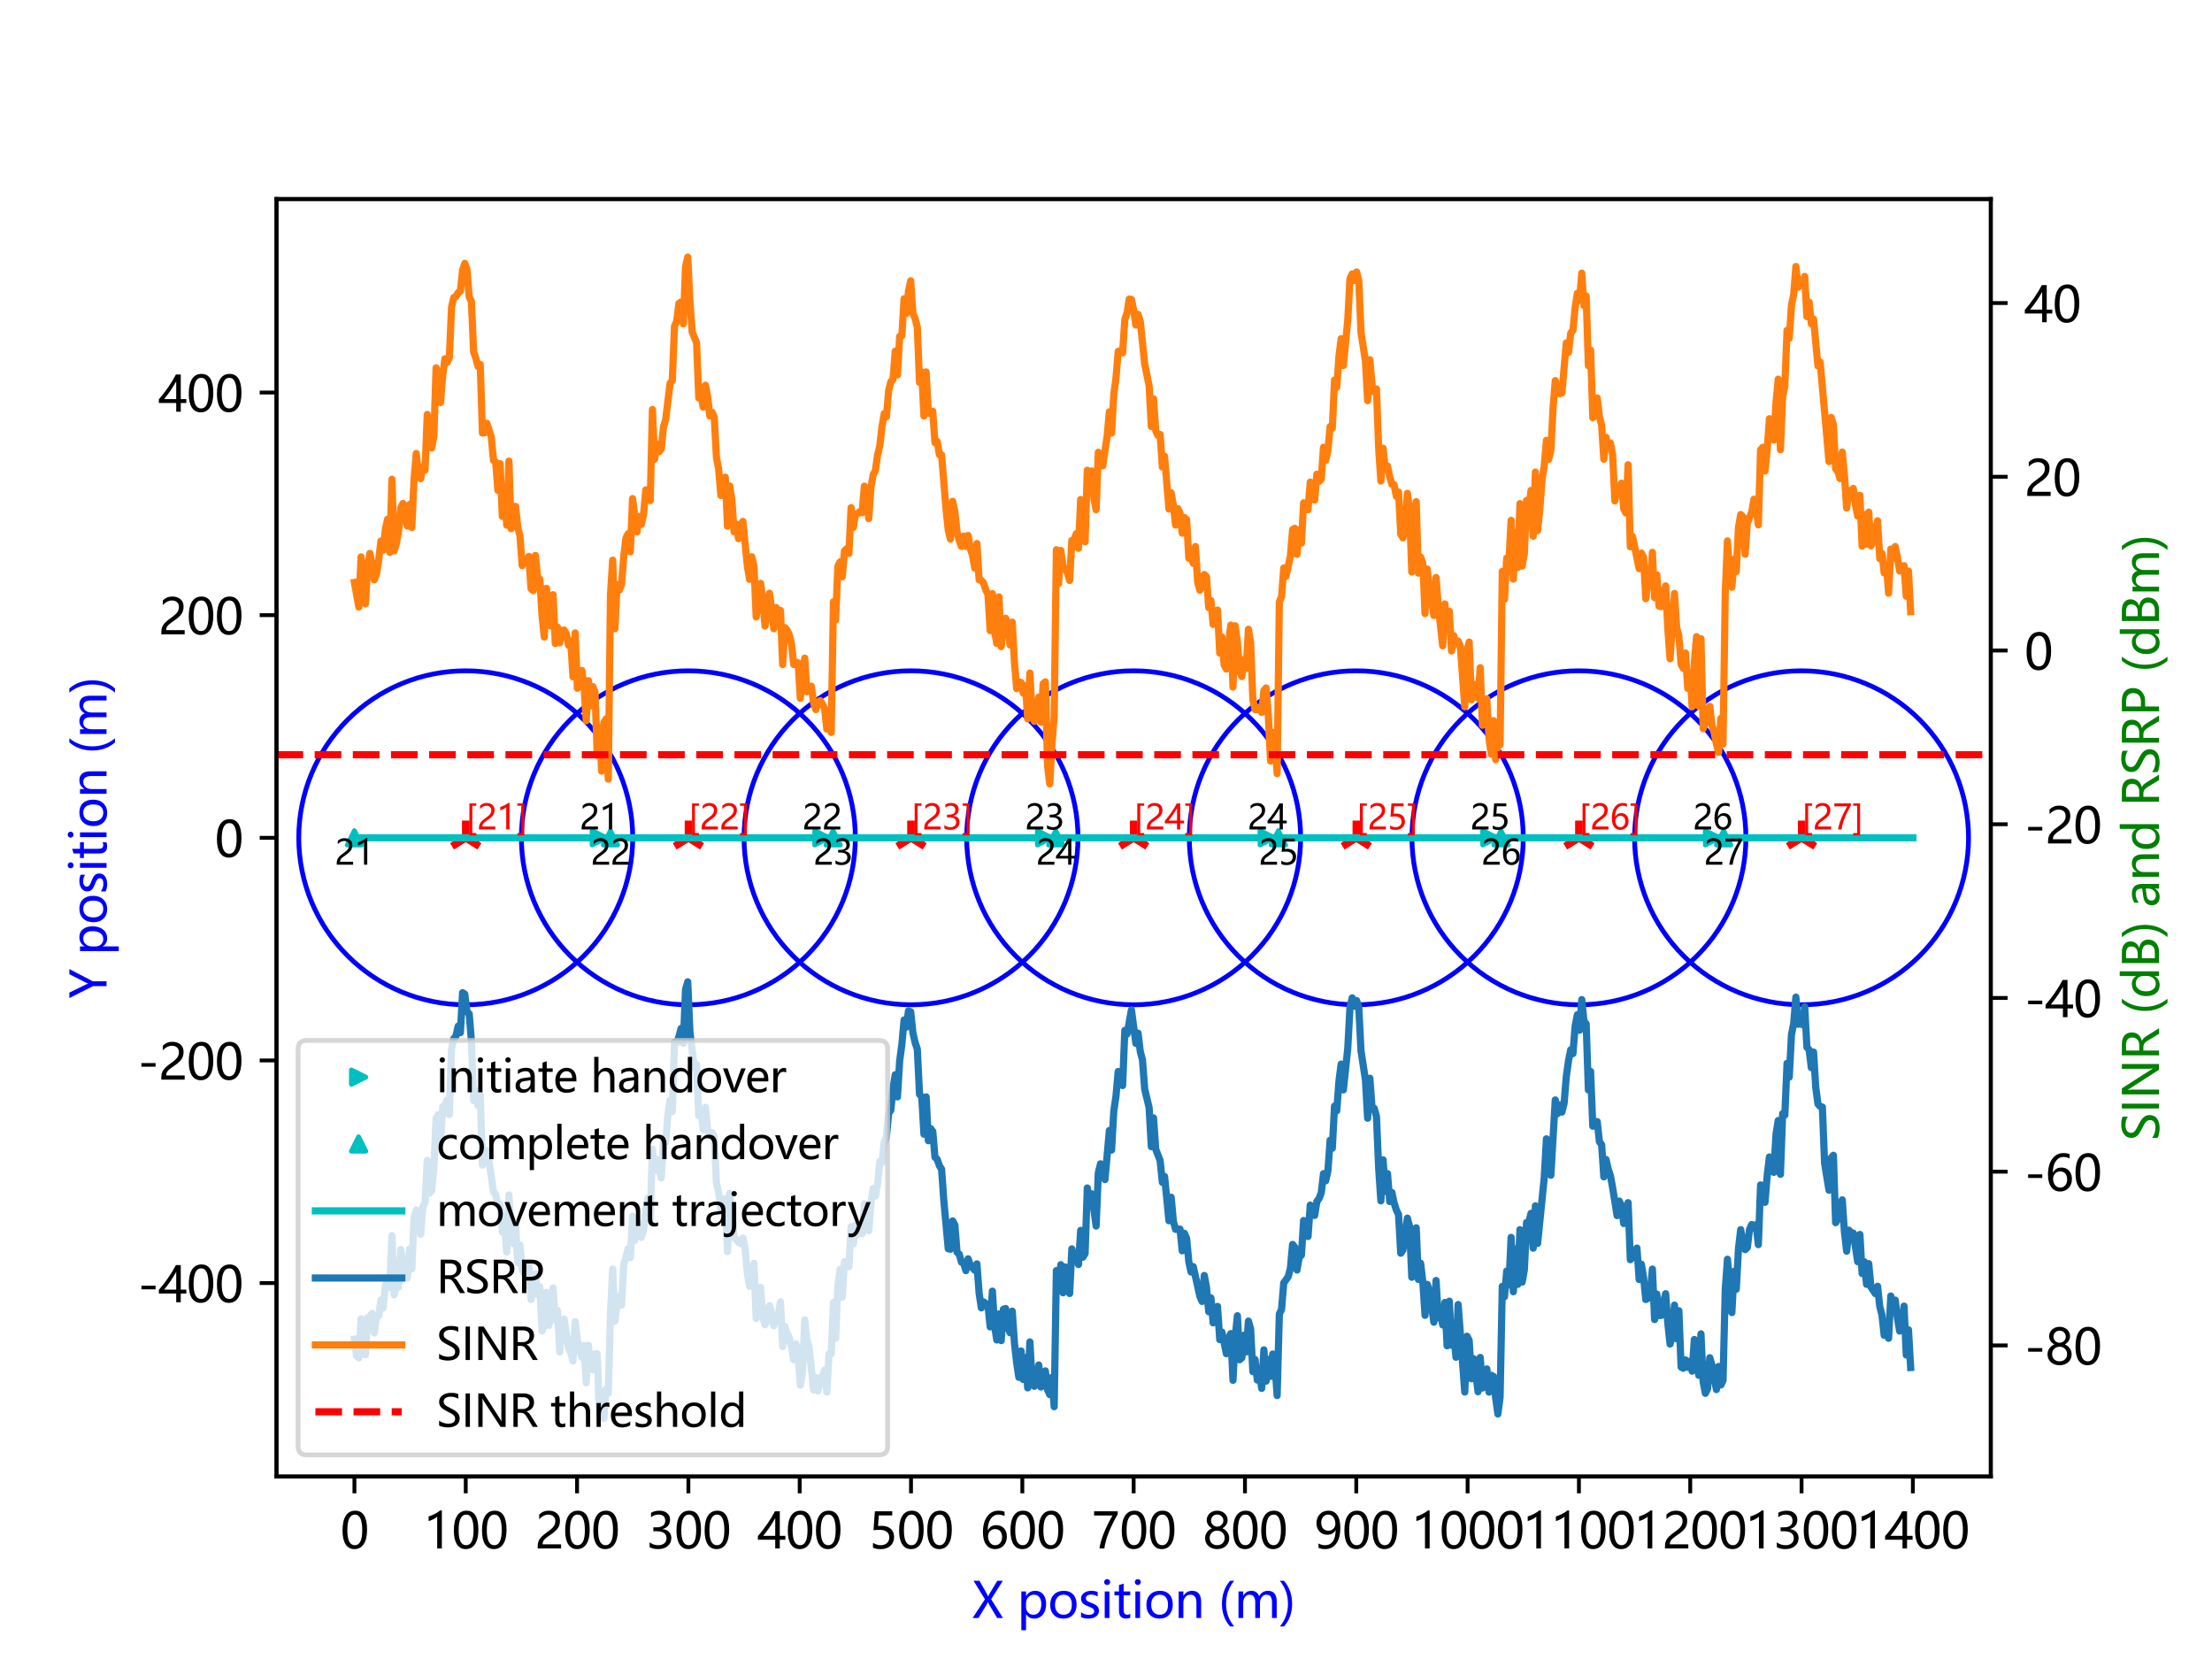 <?xml version="1.0" encoding="utf-8" standalone="no"?>
<!DOCTYPE svg PUBLIC "-//W3C//DTD SVG 1.1//EN"
  "http://www.w3.org/Graphics/SVG/1.1/DTD/svg11.dtd">
<svg xmlns:xlink="http://www.w3.org/1999/xlink" width="460.8pt" height="345.6pt" viewBox="0 0 460.8 345.6" xmlns="http://www.w3.org/2000/svg" version="1.1">
 <defs>
  <style type="text/css">*{stroke-linejoin: round; stroke-linecap: butt}</style>
 </defs>
 <g id="figure_1">
  <g id="patch_1">
   <path d="M 0 345.6 
L 460.8 345.6 
L 460.8 0 
L 0 0 
z
" style="fill: #ffffff"/>
  </g>
  <g id="axes_1">
   <g id="patch_2">
    <path d="M 57.6 307.584 
L 414.72 307.584 
L 414.72 41.472 
L 57.6 41.472 
z
" style="fill: #ffffff"/>
   </g>
   <g id="PathCollection_1">
    <defs>
     <path id="m4bc0ce2b1e" d="M 0 0 
L 0 -3.536 
M 0 0 
L -2.828 1.768 
M 0 0 
L 2.828 1.768 
" style="stroke: #ff0000; stroke-width: 1.5"/>
    </defs>
    <g clip-path="url(#p73c39185c8)">
     <use xlink:href="#m4bc0ce2b1e" x="97.022" y="174.528" style="fill: #ff0000; stroke: #ff0000; stroke-width: 1.5"/>
     <use xlink:href="#m4bc0ce2b1e" x="143.402" y="174.528" style="fill: #ff0000; stroke: #ff0000; stroke-width: 1.5"/>
     <use xlink:href="#m4bc0ce2b1e" x="189.781" y="174.528" style="fill: #ff0000; stroke: #ff0000; stroke-width: 1.5"/>
     <use xlink:href="#m4bc0ce2b1e" x="236.16" y="174.528" style="fill: #ff0000; stroke: #ff0000; stroke-width: 1.5"/>
     <use xlink:href="#m4bc0ce2b1e" x="282.539" y="174.528" style="fill: #ff0000; stroke: #ff0000; stroke-width: 1.5"/>
     <use xlink:href="#m4bc0ce2b1e" x="328.918" y="174.528" style="fill: #ff0000; stroke: #ff0000; stroke-width: 1.5"/>
     <use xlink:href="#m4bc0ce2b1e" x="375.298" y="174.528" style="fill: #ff0000; stroke: #ff0000; stroke-width: 1.5"/>
    </g>
   </g>
   <g id="patch_3">
    <path d="M 97.022 209.312 
C 106.247 209.312 115.096 205.647 121.619 199.124 
C 128.142 192.601 131.807 183.753 131.807 174.528 
C 131.807 165.303 128.142 156.455 121.619 149.932 
C 115.096 143.409 106.247 139.744 97.022 139.744 
C 87.797 139.744 78.949 143.409 72.426 149.932 
C 65.903 156.455 62.238 165.303 62.238 174.528 
C 62.238 183.753 65.903 192.601 72.426 199.124 
C 78.949 205.647 87.797 209.312 97.022 209.312 
L 97.022 209.312 
z
" clip-path="url(#p73c39185c8)" style="fill: none; stroke: #0000ff; stroke-linejoin: miter"/>
   </g>
   <g id="patch_4">
    <path d="M 143.402 209.312 
C 152.626 209.312 161.475 205.647 167.998 199.124 
C 174.521 192.601 178.186 183.753 178.186 174.528 
C 178.186 165.303 174.521 156.455 167.998 149.932 
C 161.475 143.409 152.626 139.744 143.402 139.744 
C 134.177 139.744 125.328 143.409 118.805 149.932 
C 112.282 156.455 108.617 165.303 108.617 174.528 
C 108.617 183.753 112.282 192.601 118.805 199.124 
C 125.328 205.647 134.177 209.312 143.402 209.312 
L 143.402 209.312 
z
" clip-path="url(#p73c39185c8)" style="fill: none; stroke: #0000ff; stroke-linejoin: miter"/>
   </g>
   <g id="patch_5">
    <path d="M 189.781 209.312 
C 199.006 209.312 207.854 205.647 214.377 199.124 
C 220.9 192.601 224.565 183.753 224.565 174.528 
C 224.565 165.303 220.9 156.455 214.377 149.932 
C 207.854 143.409 199.006 139.744 189.781 139.744 
C 180.556 139.744 171.707 143.409 165.184 149.932 
C 158.661 156.455 154.996 165.303 154.996 174.528 
C 154.996 183.753 158.661 192.601 165.184 199.124 
C 171.707 205.647 180.556 209.312 189.781 209.312 
L 189.781 209.312 
z
" clip-path="url(#p73c39185c8)" style="fill: none; stroke: #0000ff; stroke-linejoin: miter"/>
   </g>
   <g id="patch_6">
    <path d="M 236.16 209.312 
C 245.385 209.312 254.233 205.647 260.756 199.124 
C 267.279 192.601 270.944 183.753 270.944 174.528 
C 270.944 165.303 267.279 156.455 260.756 149.932 
C 254.233 143.409 245.385 139.744 236.16 139.744 
C 226.935 139.744 218.087 143.409 211.564 149.932 
C 205.041 156.455 201.376 165.303 201.376 174.528 
C 201.376 183.753 205.041 192.601 211.564 199.124 
C 218.087 205.647 226.935 209.312 236.16 209.312 
L 236.16 209.312 
z
" clip-path="url(#p73c39185c8)" style="fill: none; stroke: #0000ff; stroke-linejoin: miter"/>
   </g>
   <g id="patch_7">
    <path d="M 282.539 209.312 
C 291.764 209.312 300.613 205.647 307.136 199.124 
C 313.659 192.601 317.324 183.753 317.324 174.528 
C 317.324 165.303 313.659 156.455 307.136 149.932 
C 300.613 143.409 291.764 139.744 282.539 139.744 
C 273.314 139.744 264.466 143.409 257.943 149.932 
C 251.42 156.455 247.755 165.303 247.755 174.528 
C 247.755 183.753 251.42 192.601 257.943 199.124 
C 264.466 205.647 273.314 209.312 282.539 209.312 
L 282.539 209.312 
z
" clip-path="url(#p73c39185c8)" style="fill: none; stroke: #0000ff; stroke-linejoin: miter"/>
   </g>
   <g id="patch_8">
    <path d="M 328.918 209.312 
C 338.143 209.312 346.992 205.647 353.515 199.124 
C 360.038 192.601 363.703 183.753 363.703 174.528 
C 363.703 165.303 360.038 156.455 353.515 149.932 
C 346.992 143.409 338.143 139.744 328.918 139.744 
C 319.694 139.744 310.845 143.409 304.322 149.932 
C 297.799 156.455 294.134 165.303 294.134 174.528 
C 294.134 183.753 297.799 192.601 304.322 199.124 
C 310.845 205.647 319.694 209.312 328.918 209.312 
L 328.918 209.312 
z
" clip-path="url(#p73c39185c8)" style="fill: none; stroke: #0000ff; stroke-linejoin: miter"/>
   </g>
   <g id="patch_9">
    <path d="M 375.298 209.312 
C 384.523 209.312 393.371 205.647 399.894 199.124 
C 406.417 192.601 410.082 183.753 410.082 174.528 
C 410.082 165.303 406.417 156.455 399.894 149.932 
C 393.371 143.409 384.523 139.744 375.298 139.744 
C 366.073 139.744 357.224 143.409 350.701 149.932 
C 344.178 156.455 340.513 165.303 340.513 174.528 
C 340.513 183.753 344.178 192.601 350.701 199.124 
C 357.224 205.647 366.073 209.312 375.298 209.312 
L 375.298 209.312 
z
" clip-path="url(#p73c39185c8)" style="fill: none; stroke: #0000ff; stroke-linejoin: miter"/>
   </g>
   <g id="PathCollection_2">
    <g clip-path="url(#p73c39185c8)">
     <use xlink:href="#m4bc0ce2b1e" x="97.022" y="174.528" style="fill: #ff0000; stroke: #ff0000; stroke-width: 1.5"/>
     <use xlink:href="#m4bc0ce2b1e" x="143.402" y="174.528" style="fill: #ff0000; stroke: #ff0000; stroke-width: 1.5"/>
     <use xlink:href="#m4bc0ce2b1e" x="189.781" y="174.528" style="fill: #ff0000; stroke: #ff0000; stroke-width: 1.5"/>
     <use xlink:href="#m4bc0ce2b1e" x="236.16" y="174.528" style="fill: #ff0000; stroke: #ff0000; stroke-width: 1.5"/>
     <use xlink:href="#m4bc0ce2b1e" x="282.539" y="174.528" style="fill: #ff0000; stroke: #ff0000; stroke-width: 1.5"/>
     <use xlink:href="#m4bc0ce2b1e" x="328.918" y="174.528" style="fill: #ff0000; stroke: #ff0000; stroke-width: 1.5"/>
     <use xlink:href="#m4bc0ce2b1e" x="375.298" y="174.528" style="fill: #ff0000; stroke: #ff0000; stroke-width: 1.5"/>
    </g>
   </g>
   <g id="matplotlib.axis_1">
    <g id="xtick_1">
     <g id="line2d_1">
      <defs>
       <path id="m1c7c0ae20d" d="M 0 0 
L 0 3.5 
" style="stroke: #000000; stroke-width: 0.8"/>
      </defs>
      <g>
       <use xlink:href="#m1c7c0ae20d" x="73.833" y="307.584" style="stroke: #000000; stroke-width: 0.8"/>
      </g>
     </g>
     <g id="text_1">
      <!-- 0 -->
      <g transform="translate(70.901 322.578)scale(0.1 -0.1)">
       <defs>
        <path id="MicrosoftYaHei-30" d="M 284 2325 
Q 284 3606 709 4264 
Q 1134 4922 1941 4922 
Q 3478 4922 3478 2441 
Q 3478 1216 3045 567 
Q 2613 -81 1831 -81 
Q 1094 -81 689 534 
Q 284 1150 284 2325 
z
M 909 2353 
Q 909 425 1888 425 
Q 2850 425 2850 2384 
Q 2850 4413 1906 4413 
Q 909 4413 909 2353 
z
" transform="scale(0.016)"/>
       </defs>
       <use xlink:href="#MicrosoftYaHei-30"/>
      </g>
     </g>
    </g>
    <g id="xtick_2">
     <g id="line2d_2">
      <g>
       <use xlink:href="#m1c7c0ae20d" x="97.022" y="307.584" style="stroke: #000000; stroke-width: 0.8"/>
      </g>
     </g>
     <g id="text_2">
      <!-- 100 -->
      <g transform="translate(88.226 322.578)scale(0.1 -0.1)">
       <defs>
        <path id="MicrosoftYaHei-31" d="M 1781 0 
L 1781 4141 
Q 1638 3997 1295 3819 
Q 953 3641 663 3569 
L 663 4169 
Q 1047 4275 1484 4508 
Q 1922 4741 2156 4947 
L 2388 4947 
L 2388 0 
L 1781 0 
z
" transform="scale(0.016)"/>
       </defs>
       <use xlink:href="#MicrosoftYaHei-31"/>
       <use xlink:href="#MicrosoftYaHei-30" x="58.643"/>
       <use xlink:href="#MicrosoftYaHei-30" x="117.285"/>
      </g>
     </g>
    </g>
    <g id="xtick_3">
     <g id="line2d_3">
      <g>
       <use xlink:href="#m1c7c0ae20d" x="120.212" y="307.584" style="stroke: #000000; stroke-width: 0.8"/>
      </g>
     </g>
     <g id="text_3">
      <!-- 200 -->
      <g transform="translate(111.416 322.578)scale(0.1 -0.1)">
       <defs>
        <path id="MicrosoftYaHei-32" d="M 2666 3572 
Q 2666 3963 2419 4186 
Q 2172 4409 1747 4409 
Q 1447 4409 1140 4256 
Q 834 4103 569 3819 
L 569 4413 
Q 806 4659 1107 4790 
Q 1409 4922 1816 4922 
Q 2472 4922 2872 4570 
Q 3272 4219 3272 3619 
Q 3272 3084 3026 2693 
Q 2781 2303 2188 1894 
Q 1581 1475 1376 1294 
Q 1172 1113 1090 947 
Q 1009 781 1009 544 
L 3416 544 
L 3416 0 
L 372 0 
L 372 241 
Q 372 659 486 951 
Q 600 1244 862 1520 
Q 1125 1797 1681 2184 
Q 2250 2584 2458 2886 
Q 2666 3188 2666 3572 
z
" transform="scale(0.016)"/>
       </defs>
       <use xlink:href="#MicrosoftYaHei-32"/>
       <use xlink:href="#MicrosoftYaHei-30" x="58.643"/>
       <use xlink:href="#MicrosoftYaHei-30" x="117.285"/>
      </g>
     </g>
    </g>
    <g id="xtick_4">
     <g id="line2d_4">
      <g>
       <use xlink:href="#m1c7c0ae20d" x="143.402" y="307.584" style="stroke: #000000; stroke-width: 0.8"/>
      </g>
     </g>
     <g id="text_4">
      <!-- 300 -->
      <g transform="translate(134.605 322.578)scale(0.1 -0.1)">
       <defs>
        <path id="MicrosoftYaHei-33" d="M 447 809 
Q 944 425 1569 425 
Q 2069 425 2361 670 
Q 2653 916 2653 1328 
Q 2653 2247 1338 2247 
L 934 2247 
L 934 2753 
L 1319 2753 
Q 2484 2753 2484 3616 
Q 2484 4413 1594 4413 
Q 1084 4413 634 4069 
L 634 4647 
Q 1109 4922 1744 4922 
Q 2363 4922 2738 4598 
Q 3113 4275 3113 3759 
Q 3113 2809 2144 2538 
L 2144 2525 
Q 2669 2469 2973 2155 
Q 3278 1841 3278 1372 
Q 3278 719 2808 319 
Q 2338 -81 1556 -81 
Q 869 -81 447 175 
L 447 809 
z
" transform="scale(0.016)"/>
       </defs>
       <use xlink:href="#MicrosoftYaHei-33"/>
       <use xlink:href="#MicrosoftYaHei-30" x="58.643"/>
       <use xlink:href="#MicrosoftYaHei-30" x="117.285"/>
      </g>
     </g>
    </g>
    <g id="xtick_5">
     <g id="line2d_5">
      <g>
       <use xlink:href="#m1c7c0ae20d" x="166.591" y="307.584" style="stroke: #000000; stroke-width: 0.8"/>
      </g>
     </g>
     <g id="text_5">
      <!-- 400 -->
      <g transform="translate(157.795 322.578)scale(0.1 -0.1)">
       <defs>
        <path id="MicrosoftYaHei-34" d="M 2906 4841 
L 2906 1644 
L 3631 1644 
L 3631 1138 
L 2906 1138 
L 2906 0 
L 2313 0 
L 2313 1138 
L 53 1138 
L 53 1616 
Q 656 2294 1265 3178 
Q 1875 4063 2272 4841 
L 2906 4841 
z
M 741 1644 
L 2313 1644 
L 2313 3950 
Q 1988 3366 1616 2817 
Q 1244 2269 741 1644 
z
" transform="scale(0.016)"/>
       </defs>
       <use xlink:href="#MicrosoftYaHei-34"/>
       <use xlink:href="#MicrosoftYaHei-30" x="58.643"/>
       <use xlink:href="#MicrosoftYaHei-30" x="117.285"/>
      </g>
     </g>
    </g>
    <g id="xtick_6">
     <g id="line2d_6">
      <g>
       <use xlink:href="#m1c7c0ae20d" x="189.781" y="307.584" style="stroke: #000000; stroke-width: 0.8"/>
      </g>
     </g>
     <g id="text_6">
      <!-- 500 -->
      <g transform="translate(180.985 322.578)scale(0.1 -0.1)">
       <defs>
        <path id="MicrosoftYaHei-35" d="M 3294 1494 
Q 3294 784 2823 350 
Q 2353 -84 1559 -84 
Q 878 -84 544 119 
L 544 744 
Q 1034 425 1544 425 
Q 2050 425 2361 704 
Q 2672 984 2672 1447 
Q 2672 1909 2348 2167 
Q 2025 2425 1434 2425 
Q 978 2425 613 2384 
L 791 4841 
L 3053 4841 
L 3053 4303 
L 1306 4303 
L 1206 2931 
L 1647 2950 
Q 2416 2950 2855 2567 
Q 3294 2184 3294 1494 
z
" transform="scale(0.016)"/>
       </defs>
       <use xlink:href="#MicrosoftYaHei-35"/>
       <use xlink:href="#MicrosoftYaHei-30" x="58.643"/>
       <use xlink:href="#MicrosoftYaHei-30" x="117.285"/>
      </g>
     </g>
    </g>
    <g id="xtick_7">
     <g id="line2d_7">
      <g>
       <use xlink:href="#m1c7c0ae20d" x="212.97" y="307.584" style="stroke: #000000; stroke-width: 0.8"/>
      </g>
     </g>
     <g id="text_7">
      <!-- 600 -->
      <g transform="translate(204.174 322.578)scale(0.1 -0.1)">
       <defs>
        <path id="MicrosoftYaHei-36" d="M 3181 4219 
Q 2803 4413 2391 4413 
Q 1763 4413 1381 3866 
Q 1000 3319 994 2372 
L 1009 2372 
Q 1353 3038 2106 3038 
Q 2734 3038 3109 2628 
Q 3484 2219 3484 1541 
Q 3484 831 3051 375 
Q 2619 -81 1947 -81 
Q 1209 -81 789 495 
Q 369 1072 369 2131 
Q 369 3413 920 4167 
Q 1472 4922 2372 4922 
Q 2888 4922 3181 4781 
L 3181 4219 
z
M 1031 1584 
Q 1031 1106 1286 765 
Q 1541 425 1963 425 
Q 2363 425 2613 719 
Q 2863 1013 2863 1475 
Q 2863 1975 2627 2253 
Q 2391 2531 1956 2531 
Q 1544 2531 1287 2250 
Q 1031 1969 1031 1584 
z
" transform="scale(0.016)"/>
       </defs>
       <use xlink:href="#MicrosoftYaHei-36"/>
       <use xlink:href="#MicrosoftYaHei-30" x="58.643"/>
       <use xlink:href="#MicrosoftYaHei-30" x="117.285"/>
      </g>
     </g>
    </g>
    <g id="xtick_8">
     <g id="line2d_8">
      <g>
       <use xlink:href="#m1c7c0ae20d" x="236.16" y="307.584" style="stroke: #000000; stroke-width: 0.8"/>
      </g>
     </g>
     <g id="text_8">
      <!-- 700 -->
      <g transform="translate(227.364 322.578)scale(0.1 -0.1)">
       <defs>
        <path id="MicrosoftYaHei-37" d="M 3422 4463 
Q 2659 3131 2223 1998 
Q 1788 866 1684 0 
L 1047 0 
Q 1163 853 1594 1947 
Q 2025 3041 2747 4300 
L 347 4300 
L 347 4841 
L 3422 4841 
L 3422 4463 
z
" transform="scale(0.016)"/>
       </defs>
       <use xlink:href="#MicrosoftYaHei-37"/>
       <use xlink:href="#MicrosoftYaHei-30" x="58.643"/>
       <use xlink:href="#MicrosoftYaHei-30" x="117.285"/>
      </g>
     </g>
    </g>
    <g id="xtick_9">
     <g id="line2d_9">
      <g>
       <use xlink:href="#m1c7c0ae20d" x="259.35" y="307.584" style="stroke: #000000; stroke-width: 0.8"/>
      </g>
     </g>
     <g id="text_9">
      <!-- 800 -->
      <g transform="translate(250.554 322.578)scale(0.1 -0.1)">
       <defs>
        <path id="MicrosoftYaHei-38" d="M 306 1350 
Q 306 1769 556 2122 
Q 806 2475 1200 2625 
Q 884 2803 700 3081 
Q 516 3359 516 3684 
Q 516 4028 692 4312 
Q 869 4597 1183 4759 
Q 1497 4922 1875 4922 
Q 2256 4922 2572 4761 
Q 2888 4600 3063 4315 
Q 3238 4031 3238 3684 
Q 3238 3366 3058 3086 
Q 2878 2806 2559 2625 
Q 2953 2472 3200 2119 
Q 3447 1766 3447 1350 
Q 3447 938 3250 611 
Q 3053 284 2690 103 
Q 2328 -78 1875 -78 
Q 1425 -78 1065 103 
Q 706 284 506 612 
Q 306 941 306 1350 
z
M 906 1378 
Q 906 947 1172 687 
Q 1438 428 1878 428 
Q 2309 428 2582 692 
Q 2856 956 2856 1378 
Q 2856 1778 2579 2051 
Q 2303 2325 1878 2325 
Q 1456 2325 1181 2058 
Q 906 1791 906 1378 
z
M 1081 3634 
Q 1081 3309 1312 3076 
Q 1544 2844 1878 2844 
Q 2206 2844 2445 3078 
Q 2684 3313 2684 3634 
Q 2684 3963 2454 4191 
Q 2225 4419 1878 4419 
Q 1534 4419 1307 4195 
Q 1081 3972 1081 3634 
z
" transform="scale(0.016)"/>
       </defs>
       <use xlink:href="#MicrosoftYaHei-38"/>
       <use xlink:href="#MicrosoftYaHei-30" x="58.643"/>
       <use xlink:href="#MicrosoftYaHei-30" x="117.285"/>
      </g>
     </g>
    </g>
    <g id="xtick_10">
     <g id="line2d_10">
      <g>
       <use xlink:href="#m1c7c0ae20d" x="282.539" y="307.584" style="stroke: #000000; stroke-width: 0.8"/>
      </g>
     </g>
     <g id="text_10">
      <!-- 900 -->
      <g transform="translate(273.743 322.578)scale(0.1 -0.1)">
       <defs>
        <path id="MicrosoftYaHei-39" d="M 578 656 
Q 978 425 1441 425 
Q 2091 425 2448 937 
Q 2806 1450 2806 2394 
Q 2800 2388 2794 2394 
Q 2475 1788 1722 1788 
Q 1113 1788 713 2206 
Q 313 2625 313 3294 
Q 313 4006 750 4464 
Q 1188 4922 1884 4922 
Q 2606 4922 3012 4355 
Q 3419 3788 3419 2703 
Q 3419 1363 2894 641 
Q 2369 -81 1441 -81 
Q 931 -81 578 84 
L 578 656 
z
M 931 3372 
Q 931 2884 1181 2598 
Q 1431 2313 1872 2313 
Q 2253 2313 2512 2573 
Q 2772 2834 2772 3206 
Q 2772 3728 2514 4070 
Q 2256 4413 1834 4413 
Q 1444 4413 1187 4116 
Q 931 3819 931 3372 
z
" transform="scale(0.016)"/>
       </defs>
       <use xlink:href="#MicrosoftYaHei-39"/>
       <use xlink:href="#MicrosoftYaHei-30" x="58.643"/>
       <use xlink:href="#MicrosoftYaHei-30" x="117.285"/>
      </g>
     </g>
    </g>
    <g id="xtick_11">
     <g id="line2d_11">
      <g>
       <use xlink:href="#m1c7c0ae20d" x="305.729" y="307.584" style="stroke: #000000; stroke-width: 0.8"/>
      </g>
     </g>
     <g id="text_11">
      <!-- 1000 -->
      <g transform="translate(294.001 322.578)scale(0.1 -0.1)">
       <use xlink:href="#MicrosoftYaHei-31"/>
       <use xlink:href="#MicrosoftYaHei-30" x="58.643"/>
       <use xlink:href="#MicrosoftYaHei-30" x="117.285"/>
       <use xlink:href="#MicrosoftYaHei-30" x="175.928"/>
      </g>
     </g>
    </g>
    <g id="xtick_12">
     <g id="line2d_12">
      <g>
       <use xlink:href="#m1c7c0ae20d" x="328.918" y="307.584" style="stroke: #000000; stroke-width: 0.8"/>
      </g>
     </g>
     <g id="text_12">
      <!-- 1100 -->
      <g transform="translate(317.19 322.578)scale(0.1 -0.1)">
       <use xlink:href="#MicrosoftYaHei-31"/>
       <use xlink:href="#MicrosoftYaHei-31" x="58.643"/>
       <use xlink:href="#MicrosoftYaHei-30" x="117.285"/>
       <use xlink:href="#MicrosoftYaHei-30" x="175.928"/>
      </g>
     </g>
    </g>
    <g id="xtick_13">
     <g id="line2d_13">
      <g>
       <use xlink:href="#m1c7c0ae20d" x="352.108" y="307.584" style="stroke: #000000; stroke-width: 0.8"/>
      </g>
     </g>
     <g id="text_13">
      <!-- 1200 -->
      <g transform="translate(340.38 322.578)scale(0.1 -0.1)">
       <use xlink:href="#MicrosoftYaHei-31"/>
       <use xlink:href="#MicrosoftYaHei-32" x="58.643"/>
       <use xlink:href="#MicrosoftYaHei-30" x="117.285"/>
       <use xlink:href="#MicrosoftYaHei-30" x="175.928"/>
      </g>
     </g>
    </g>
    <g id="xtick_14">
     <g id="line2d_14">
      <g>
       <use xlink:href="#m1c7c0ae20d" x="375.298" y="307.584" style="stroke: #000000; stroke-width: 0.8"/>
      </g>
     </g>
     <g id="text_14">
      <!-- 1300 -->
      <g transform="translate(363.57 322.578)scale(0.1 -0.1)">
       <use xlink:href="#MicrosoftYaHei-31"/>
       <use xlink:href="#MicrosoftYaHei-33" x="58.643"/>
       <use xlink:href="#MicrosoftYaHei-30" x="117.285"/>
       <use xlink:href="#MicrosoftYaHei-30" x="175.928"/>
      </g>
     </g>
    </g>
    <g id="xtick_15">
     <g id="line2d_15">
      <g>
       <use xlink:href="#m1c7c0ae20d" x="398.487" y="307.584" style="stroke: #000000; stroke-width: 0.8"/>
      </g>
     </g>
     <g id="text_15">
      <!-- 1400 -->
      <g transform="translate(386.759 322.578)scale(0.1 -0.1)">
       <use xlink:href="#MicrosoftYaHei-31"/>
       <use xlink:href="#MicrosoftYaHei-34" x="58.643"/>
       <use xlink:href="#MicrosoftYaHei-30" x="117.285"/>
       <use xlink:href="#MicrosoftYaHei-30" x="175.928"/>
      </g>
     </g>
    </g>
    <g id="text_16">
     <!-- X position (m) -->
     <g style="fill: #0000ff" transform="translate(202.479 337.057)scale(0.1 -0.1)">
      <defs>
       <path id="MicrosoftYaHei-58" d="M 4034 0 
L 3275 0 
L 2194 1822 
Q 2156 1884 2084 2072 
L 2069 2072 
Q 2063 2047 1956 1819 
L 844 0 
L 81 0 
L 1691 2431 
L 209 4841 
L 975 4841 
L 1931 3166 
Q 2016 3019 2100 2822 
L 2113 2822 
Q 2188 2991 2297 3181 
L 3297 4841 
L 4013 4841 
L 2500 2441 
L 4034 0 
z
" transform="scale(0.016)"/>
       <path id="MicrosoftYaHei-20" transform="scale(0.016)"/>
       <path id="MicrosoftYaHei-70" d="M 1159 488 
L 1159 -1591 
L 547 -1591 
L 547 3456 
L 1159 3456 
L 1159 2859 
L 1172 2859 
Q 1578 3538 2359 3538 
Q 3022 3538 3398 3073 
Q 3775 2609 3775 1828 
Q 3775 966 3348 442 
Q 2922 -81 2200 -81 
Q 1534 -81 1172 488 
L 1159 488 
z
M 1156 1425 
Q 1156 1003 1428 714 
Q 1700 425 2109 425 
Q 2597 425 2872 800 
Q 3147 1175 3147 1838 
Q 3147 2397 2890 2714 
Q 2634 3031 2191 3031 
Q 1738 3031 1447 2709 
Q 1156 2388 1156 1884 
L 1156 1425 
z
" transform="scale(0.016)"/>
       <path id="MicrosoftYaHei-6f" d="M 316 1691 
Q 316 2547 794 3042 
Q 1272 3538 2091 3538 
Q 2869 3538 3311 3061 
Q 3753 2584 3753 1744 
Q 3753 925 3281 422 
Q 2809 -81 2016 -81 
Q 1241 -81 778 406 
Q 316 894 316 1691 
z
M 941 1709 
Q 941 1113 1242 769 
Q 1544 425 2053 425 
Q 2578 425 2853 761 
Q 3128 1097 3128 1725 
Q 3128 2356 2853 2693 
Q 2578 3031 2053 3031 
Q 1538 3031 1239 2678 
Q 941 2325 941 1709 
z
" transform="scale(0.016)"/>
       <path id="MicrosoftYaHei-73" d="M 353 747 
Q 816 413 1350 413 
Q 2066 413 2066 881 
Q 2066 1081 1909 1211 
Q 1753 1341 1275 1519 
Q 700 1750 528 1976 
Q 356 2203 356 2525 
Q 356 2984 745 3261 
Q 1134 3538 1703 3538 
Q 2144 3538 2522 3384 
L 2522 2794 
Q 2134 3044 1644 3044 
Q 1350 3044 1165 2916 
Q 981 2788 981 2578 
Q 981 2372 1114 2256 
Q 1247 2141 1703 1959 
Q 2281 1744 2484 1512 
Q 2688 1281 2688 941 
Q 2688 466 2298 192 
Q 1909 -81 1291 -81 
Q 753 -81 353 122 
L 353 747 
z
" transform="scale(0.016)"/>
       <path id="MicrosoftYaHei-69" d="M 472 4675 
Q 472 4838 583 4948 
Q 694 5059 856 5059 
Q 1022 5059 1136 4950 
Q 1250 4841 1250 4675 
Q 1250 4513 1136 4405 
Q 1022 4297 856 4297 
Q 691 4297 581 4405 
Q 472 4513 472 4675 
z
M 544 0 
L 544 3456 
L 1156 3456 
L 1156 0 
L 544 0 
z
" transform="scale(0.016)"/>
       <path id="MicrosoftYaHei-74" d="M 2206 34 
Q 2006 -75 1666 -75 
Q 738 -75 738 953 
L 738 2950 
L 144 2950 
L 144 3456 
L 738 3456 
L 738 4288 
L 1347 4481 
L 1347 3456 
L 2206 3456 
L 2206 2950 
L 1347 2950 
L 1347 1063 
Q 1347 722 1462 575 
Q 1578 428 1847 428 
Q 2053 428 2206 544 
L 2206 34 
z
" transform="scale(0.016)"/>
       <path id="MicrosoftYaHei-6e" d="M 3469 0 
L 2859 0 
L 2859 1966 
Q 2859 3031 2081 3031 
Q 1678 3031 1418 2731 
Q 1159 2431 1159 1972 
L 1159 0 
L 547 0 
L 547 3456 
L 1159 3456 
L 1159 2884 
L 1172 2884 
Q 1563 3538 2306 3538 
Q 2875 3538 3172 3173 
Q 3469 2809 3469 2113 
L 3469 0 
z
" transform="scale(0.016)"/>
       <path id="MicrosoftYaHei-28" d="M 1531 -1100 
Q 478 100 478 1847 
Q 478 3594 1531 4841 
L 2072 4841 
Q 1016 3544 1016 1853 
Q 1016 166 2066 -1100 
L 1531 -1100 
z
" transform="scale(0.016)"/>
       <path id="MicrosoftYaHei-6d" d="M 5522 0 
L 4909 0 
L 4909 1984 
Q 4909 2547 4734 2789 
Q 4559 3031 4159 3031 
Q 3822 3031 3581 2715 
Q 3341 2400 3341 1969 
L 3341 0 
L 2728 0 
L 2728 2047 
Q 2728 3031 1969 3031 
Q 1619 3031 1389 2731 
Q 1159 2431 1159 1966 
L 1159 0 
L 547 0 
L 547 3456 
L 1159 3456 
L 1159 2909 
L 1172 2909 
Q 1541 3538 2250 3538 
Q 2597 3538 2862 3347 
Q 3128 3156 3231 2831 
Q 3616 3538 4381 3538 
Q 5522 3538 5522 2131 
L 5522 0 
z
" transform="scale(0.016)"/>
       <path id="MicrosoftYaHei-29" d="M 78 -1100 
Q 1131 163 1131 1853 
Q 1131 3547 72 4841 
L 616 4841 
Q 1672 3603 1672 1847 
Q 1672 91 616 -1100 
L 78 -1100 
z
" transform="scale(0.016)"/>
      </defs>
      <use xlink:href="#MicrosoftYaHei-58"/>
      <use xlink:href="#MicrosoftYaHei-20" x="64.502"/>
      <use xlink:href="#MicrosoftYaHei-70" x="94.092"/>
      <use xlink:href="#MicrosoftYaHei-6f" x="157.959"/>
      <use xlink:href="#MicrosoftYaHei-73" x="221.533"/>
      <use xlink:href="#MicrosoftYaHei-69" x="267.822"/>
      <use xlink:href="#MicrosoftYaHei-74" x="294.434"/>
      <use xlink:href="#MicrosoftYaHei-69" x="331.689"/>
      <use xlink:href="#MicrosoftYaHei-6f" x="358.301"/>
      <use xlink:href="#MicrosoftYaHei-6e" x="421.875"/>
      <use xlink:href="#MicrosoftYaHei-20" x="483.496"/>
      <use xlink:href="#MicrosoftYaHei-28" x="513.086"/>
      <use xlink:href="#MicrosoftYaHei-6d" x="546.484"/>
      <use xlink:href="#MicrosoftYaHei-29" x="640.186"/>
     </g>
    </g>
   </g>
   <g id="matplotlib.axis_2">
    <g id="ytick_1">
     <g id="line2d_16">
      <defs>
       <path id="mf724b37bda" d="M 0 0 
L -3.5 0 
" style="stroke: #000000; stroke-width: 0.8"/>
      </defs>
      <g>
       <use xlink:href="#mf724b37bda" x="57.6" y="267.286" style="stroke: #000000; stroke-width: 0.8"/>
      </g>
     </g>
     <g id="text_17">
      <!-- -400 -->
      <g transform="translate(28.681 271.283)scale(0.1 -0.1)">
       <defs>
        <path id="MicrosoftYaHei-2d" d="M 2328 1681 
L 488 1681 
L 488 2153 
L 2328 2153 
L 2328 1681 
z
" transform="scale(0.016)"/>
       </defs>
       <use xlink:href="#MicrosoftYaHei-2d"/>
       <use xlink:href="#MicrosoftYaHei-34" x="43.262"/>
       <use xlink:href="#MicrosoftYaHei-30" x="101.904"/>
       <use xlink:href="#MicrosoftYaHei-30" x="160.547"/>
      </g>
     </g>
    </g>
    <g id="ytick_2">
     <g id="line2d_17">
      <g>
       <use xlink:href="#mf724b37bda" x="57.6" y="220.907" style="stroke: #000000; stroke-width: 0.8"/>
      </g>
     </g>
     <g id="text_18">
      <!-- -200 -->
      <g transform="translate(28.681 224.904)scale(0.1 -0.1)">
       <use xlink:href="#MicrosoftYaHei-2d"/>
       <use xlink:href="#MicrosoftYaHei-32" x="43.262"/>
       <use xlink:href="#MicrosoftYaHei-30" x="101.904"/>
       <use xlink:href="#MicrosoftYaHei-30" x="160.547"/>
      </g>
     </g>
    </g>
    <g id="ytick_3">
     <g id="line2d_18">
      <g>
       <use xlink:href="#mf724b37bda" x="57.6" y="174.528" style="stroke: #000000; stroke-width: 0.8"/>
      </g>
     </g>
     <g id="text_19">
      <!-- 0 -->
      <g transform="translate(44.736 178.525)scale(0.1 -0.1)">
       <use xlink:href="#MicrosoftYaHei-30"/>
      </g>
     </g>
    </g>
    <g id="ytick_4">
     <g id="line2d_19">
      <g>
       <use xlink:href="#mf724b37bda" x="57.6" y="128.149" style="stroke: #000000; stroke-width: 0.8"/>
      </g>
     </g>
     <g id="text_20">
      <!-- 200 -->
      <g transform="translate(33.008 132.146)scale(0.1 -0.1)">
       <use xlink:href="#MicrosoftYaHei-32"/>
       <use xlink:href="#MicrosoftYaHei-30" x="58.643"/>
       <use xlink:href="#MicrosoftYaHei-30" x="117.285"/>
      </g>
     </g>
    </g>
    <g id="ytick_5">
     <g id="line2d_20">
      <g>
       <use xlink:href="#mf724b37bda" x="57.6" y="81.77" style="stroke: #000000; stroke-width: 0.8"/>
      </g>
     </g>
     <g id="text_21">
      <!-- 400 -->
      <g transform="translate(33.008 85.766)scale(0.1 -0.1)">
       <use xlink:href="#MicrosoftYaHei-34"/>
       <use xlink:href="#MicrosoftYaHei-30" x="58.643"/>
       <use xlink:href="#MicrosoftYaHei-30" x="117.285"/>
      </g>
     </g>
    </g>
    <g id="text_22">
     <!-- Y position (m) -->
     <g style="fill: #0000ff" transform="translate(22.195 208.002)rotate(-90)scale(0.1 -0.1)">
      <defs>
       <path id="MicrosoftYaHei-59" d="M 3828 4841 
L 2234 1781 
L 2234 0 
L 1606 0 
L 1606 1766 
L 53 4841 
L 769 4841 
L 1816 2697 
Q 1819 2694 1931 2388 
L 1941 2388 
Q 1978 2519 2069 2694 
L 3163 4841 
L 3828 4841 
z
" transform="scale(0.016)"/>
      </defs>
      <use xlink:href="#MicrosoftYaHei-59"/>
      <use xlink:href="#MicrosoftYaHei-20" x="60.352"/>
      <use xlink:href="#MicrosoftYaHei-70" x="89.941"/>
      <use xlink:href="#MicrosoftYaHei-6f" x="153.809"/>
      <use xlink:href="#MicrosoftYaHei-73" x="217.383"/>
      <use xlink:href="#MicrosoftYaHei-69" x="263.672"/>
      <use xlink:href="#MicrosoftYaHei-74" x="290.283"/>
      <use xlink:href="#MicrosoftYaHei-69" x="327.539"/>
      <use xlink:href="#MicrosoftYaHei-6f" x="354.15"/>
      <use xlink:href="#MicrosoftYaHei-6e" x="417.725"/>
      <use xlink:href="#MicrosoftYaHei-20" x="479.346"/>
      <use xlink:href="#MicrosoftYaHei-28" x="508.936"/>
      <use xlink:href="#MicrosoftYaHei-6d" x="542.334"/>
      <use xlink:href="#MicrosoftYaHei-29" x="636.035"/>
     </g>
    </g>
   </g>
   <g id="line2d_21">
    <defs>
     <path id="mc65cc6319e" d="M 1.5 0 
L -1.5 -1.5 
L -1.5 1.5 
z
" style="stroke: #00bfbf; stroke-linejoin: miter"/>
    </defs>
    <g clip-path="url(#p73c39185c8)">
     <use xlink:href="#mc65cc6319e" x="124.85" y="174.528" style="fill: #00bfbf; stroke: #00bfbf; stroke-linejoin: miter"/>
     <use xlink:href="#mc65cc6319e" x="171.229" y="174.528" style="fill: #00bfbf; stroke: #00bfbf; stroke-linejoin: miter"/>
     <use xlink:href="#mc65cc6319e" x="217.608" y="174.528" style="fill: #00bfbf; stroke: #00bfbf; stroke-linejoin: miter"/>
     <use xlink:href="#mc65cc6319e" x="263.988" y="174.528" style="fill: #00bfbf; stroke: #00bfbf; stroke-linejoin: miter"/>
     <use xlink:href="#mc65cc6319e" x="310.367" y="174.528" style="fill: #00bfbf; stroke: #00bfbf; stroke-linejoin: miter"/>
     <use xlink:href="#mc65cc6319e" x="356.746" y="174.528" style="fill: #00bfbf; stroke: #00bfbf; stroke-linejoin: miter"/>
    </g>
   </g>
   <g id="line2d_22">
    <defs>
     <path id="mfc79b8b76a" d="M 0 -1.5 
L -1.5 1.5 
L 1.5 1.5 
z
" style="stroke: #00bfbf; stroke-linejoin: miter"/>
    </defs>
    <g clip-path="url(#p73c39185c8)">
     <use xlink:href="#mfc79b8b76a" x="73.833" y="174.528" style="fill: #00bfbf; stroke: #00bfbf; stroke-linejoin: miter"/>
     <use xlink:href="#mfc79b8b76a" x="127.169" y="174.528" style="fill: #00bfbf; stroke: #00bfbf; stroke-linejoin: miter"/>
     <use xlink:href="#mfc79b8b76a" x="173.548" y="174.528" style="fill: #00bfbf; stroke: #00bfbf; stroke-linejoin: miter"/>
     <use xlink:href="#mfc79b8b76a" x="219.927" y="174.528" style="fill: #00bfbf; stroke: #00bfbf; stroke-linejoin: miter"/>
     <use xlink:href="#mfc79b8b76a" x="266.306" y="174.528" style="fill: #00bfbf; stroke: #00bfbf; stroke-linejoin: miter"/>
     <use xlink:href="#mfc79b8b76a" x="312.686" y="174.528" style="fill: #00bfbf; stroke: #00bfbf; stroke-linejoin: miter"/>
     <use xlink:href="#mfc79b8b76a" x="359.065" y="174.528" style="fill: #00bfbf; stroke: #00bfbf; stroke-linejoin: miter"/>
    </g>
   </g>
   <g id="line2d_23">
    <path d="M 73.833 174.528 
L 398.487 174.528 
" clip-path="url(#p73c39185c8)" style="fill: none; stroke: #00bfbf; stroke-width: 1.5; stroke-linecap: square"/>
   </g>
   <g id="patch_10">
    <path d="M 57.6 307.584 
L 57.6 41.472 
" style="fill: none; stroke: #000000; stroke-width: 0.8; stroke-linejoin: miter; stroke-linecap: square"/>
   </g>
   <g id="patch_11">
    <path d="M 414.72 307.584 
L 414.72 41.472 
" style="fill: none; stroke: #000000; stroke-width: 0.8; stroke-linejoin: miter; stroke-linecap: square"/>
   </g>
   <g id="patch_12">
    <path d="M 57.6 307.584 
L 414.72 307.584 
" style="fill: none; stroke: #000000; stroke-width: 0.8; stroke-linejoin: miter; stroke-linecap: square"/>
   </g>
   <g id="patch_13">
    <path d="M 57.6 41.472 
L 414.72 41.472 
" style="fill: none; stroke: #000000; stroke-width: 0.8; stroke-linejoin: miter; stroke-linecap: square"/>
   </g>
   <g id="text_23">
    <!-- [21] -->
    <g style="fill: #ff0000" transform="translate(97.022 172.788)scale(0.07 -0.07)">
     <defs>
      <path id="MicrosoftYaHei-5b" d="M 1959 -1100 
L 681 -1100 
L 681 4841 
L 1959 4841 
L 1959 4406 
L 1219 4406 
L 1219 -669 
L 1959 -669 
L 1959 -1100 
z
" transform="scale(0.016)"/>
      <path id="MicrosoftYaHei-5d" d="M 1466 -1100 
L 184 -1100 
L 184 -669 
L 928 -669 
L 928 4406 
L 184 4406 
L 184 4841 
L 1466 4841 
L 1466 -1100 
z
" transform="scale(0.016)"/>
     </defs>
     <use xlink:href="#MicrosoftYaHei-5b"/>
     <use xlink:href="#MicrosoftYaHei-32" x="33.398"/>
     <use xlink:href="#MicrosoftYaHei-31" x="92.041"/>
     <use xlink:href="#MicrosoftYaHei-5d" x="150.684"/>
    </g>
   </g>
   <g id="text_24">
    <!-- [22] -->
    <g style="fill: #ff0000" transform="translate(143.402 172.788)scale(0.07 -0.07)">
     <use xlink:href="#MicrosoftYaHei-5b"/>
     <use xlink:href="#MicrosoftYaHei-32" x="33.398"/>
     <use xlink:href="#MicrosoftYaHei-32" x="92.041"/>
     <use xlink:href="#MicrosoftYaHei-5d" x="150.684"/>
    </g>
   </g>
   <g id="text_25">
    <!-- [23] -->
    <g style="fill: #ff0000" transform="translate(189.781 172.788)scale(0.07 -0.07)">
     <use xlink:href="#MicrosoftYaHei-5b"/>
     <use xlink:href="#MicrosoftYaHei-32" x="33.398"/>
     <use xlink:href="#MicrosoftYaHei-33" x="92.041"/>
     <use xlink:href="#MicrosoftYaHei-5d" x="150.684"/>
    </g>
   </g>
   <g id="text_26">
    <!-- [24] -->
    <g style="fill: #ff0000" transform="translate(236.16 172.788)scale(0.07 -0.07)">
     <use xlink:href="#MicrosoftYaHei-5b"/>
     <use xlink:href="#MicrosoftYaHei-32" x="33.398"/>
     <use xlink:href="#MicrosoftYaHei-34" x="92.041"/>
     <use xlink:href="#MicrosoftYaHei-5d" x="150.684"/>
    </g>
   </g>
   <g id="text_27">
    <!-- [25] -->
    <g style="fill: #ff0000" transform="translate(282.539 172.788)scale(0.07 -0.07)">
     <use xlink:href="#MicrosoftYaHei-5b"/>
     <use xlink:href="#MicrosoftYaHei-32" x="33.398"/>
     <use xlink:href="#MicrosoftYaHei-35" x="92.041"/>
     <use xlink:href="#MicrosoftYaHei-5d" x="150.684"/>
    </g>
   </g>
   <g id="text_28">
    <!-- [26] -->
    <g style="fill: #ff0000" transform="translate(328.918 172.788)scale(0.07 -0.07)">
     <use xlink:href="#MicrosoftYaHei-5b"/>
     <use xlink:href="#MicrosoftYaHei-32" x="33.398"/>
     <use xlink:href="#MicrosoftYaHei-36" x="92.041"/>
     <use xlink:href="#MicrosoftYaHei-5d" x="150.684"/>
    </g>
   </g>
   <g id="text_29">
    <!-- [27] -->
    <g style="fill: #ff0000" transform="translate(375.298 172.788)scale(0.07 -0.07)">
     <use xlink:href="#MicrosoftYaHei-5b"/>
     <use xlink:href="#MicrosoftYaHei-32" x="33.398"/>
     <use xlink:href="#MicrosoftYaHei-37" x="92.041"/>
     <use xlink:href="#MicrosoftYaHei-5d" x="150.684"/>
    </g>
   </g>
   <g id="text_30">
    <!-- 21 -->
    <g transform="translate(69.728 180.124)scale(0.07 -0.07)">
     <use xlink:href="#MicrosoftYaHei-32"/>
     <use xlink:href="#MicrosoftYaHei-31" x="58.643"/>
    </g>
   </g>
   <g id="text_31">
    <!-- 22 -->
    <g transform="translate(123.064 180.124)scale(0.07 -0.07)">
     <use xlink:href="#MicrosoftYaHei-32"/>
     <use xlink:href="#MicrosoftYaHei-32" x="58.643"/>
    </g>
   </g>
   <g id="text_32">
    <!-- 23 -->
    <g transform="translate(169.443 180.124)scale(0.07 -0.07)">
     <use xlink:href="#MicrosoftYaHei-32"/>
     <use xlink:href="#MicrosoftYaHei-33" x="58.643"/>
    </g>
   </g>
   <g id="text_33">
    <!-- 24 -->
    <g transform="translate(215.822 180.124)scale(0.07 -0.07)">
     <use xlink:href="#MicrosoftYaHei-32"/>
     <use xlink:href="#MicrosoftYaHei-34" x="58.643"/>
    </g>
   </g>
   <g id="text_34">
    <!-- 25 -->
    <g transform="translate(262.202 180.124)scale(0.07 -0.07)">
     <use xlink:href="#MicrosoftYaHei-32"/>
     <use xlink:href="#MicrosoftYaHei-35" x="58.643"/>
    </g>
   </g>
   <g id="text_35">
    <!-- 26 -->
    <g transform="translate(308.581 180.124)scale(0.07 -0.07)">
     <use xlink:href="#MicrosoftYaHei-32"/>
     <use xlink:href="#MicrosoftYaHei-36" x="58.643"/>
    </g>
   </g>
   <g id="text_36">
    <!-- 27 -->
    <g transform="translate(354.96 180.124)scale(0.07 -0.07)">
     <use xlink:href="#MicrosoftYaHei-32"/>
     <use xlink:href="#MicrosoftYaHei-37" x="58.643"/>
    </g>
   </g>
   <g id="text_37">
    <!-- 21 -->
    <g transform="translate(120.745 172.788)scale(0.07 -0.07)">
     <use xlink:href="#MicrosoftYaHei-32"/>
     <use xlink:href="#MicrosoftYaHei-31" x="58.643"/>
    </g>
   </g>
   <g id="text_38">
    <!-- 22 -->
    <g transform="translate(167.124 172.788)scale(0.07 -0.07)">
     <use xlink:href="#MicrosoftYaHei-32"/>
     <use xlink:href="#MicrosoftYaHei-32" x="58.643"/>
    </g>
   </g>
   <g id="text_39">
    <!-- 23 -->
    <g transform="translate(213.503 172.788)scale(0.07 -0.07)">
     <use xlink:href="#MicrosoftYaHei-32"/>
     <use xlink:href="#MicrosoftYaHei-33" x="58.643"/>
    </g>
   </g>
   <g id="text_40">
    <!-- 24 -->
    <g transform="translate(259.883 172.788)scale(0.07 -0.07)">
     <use xlink:href="#MicrosoftYaHei-32"/>
     <use xlink:href="#MicrosoftYaHei-34" x="58.643"/>
    </g>
   </g>
   <g id="text_41">
    <!-- 25 -->
    <g transform="translate(306.262 172.788)scale(0.07 -0.07)">
     <use xlink:href="#MicrosoftYaHei-32"/>
     <use xlink:href="#MicrosoftYaHei-35" x="58.643"/>
    </g>
   </g>
   <g id="text_42">
    <!-- 26 -->
    <g transform="translate(352.641 172.788)scale(0.07 -0.07)">
     <use xlink:href="#MicrosoftYaHei-32"/>
     <use xlink:href="#MicrosoftYaHei-36" x="58.643"/>
    </g>
   </g>
  </g>
  <g id="axes_2">
   <g id="matplotlib.axis_3">
    <g id="ytick_6">
     <g id="line2d_24">
      <defs>
       <path id="mb5f661ff6a" d="M 0 0 
L 3.5 0 
" style="stroke: #000000; stroke-width: 0.8"/>
      </defs>
      <g>
       <use xlink:href="#mb5f661ff6a" x="414.72" y="280.277" style="stroke: #000000; stroke-width: 0.8"/>
      </g>
     </g>
     <g id="text_43">
      <!-- -80 -->
      <g transform="translate(421.72 284.274)scale(0.1 -0.1)">
       <use xlink:href="#MicrosoftYaHei-2d"/>
       <use xlink:href="#MicrosoftYaHei-38" x="43.262"/>
       <use xlink:href="#MicrosoftYaHei-30" x="101.904"/>
      </g>
     </g>
    </g>
    <g id="ytick_7">
     <g id="line2d_25">
      <g>
       <use xlink:href="#mb5f661ff6a" x="414.72" y="244.086" style="stroke: #000000; stroke-width: 0.8"/>
      </g>
     </g>
     <g id="text_44">
      <!-- -60 -->
      <g transform="translate(421.72 248.083)scale(0.1 -0.1)">
       <use xlink:href="#MicrosoftYaHei-2d"/>
       <use xlink:href="#MicrosoftYaHei-36" x="43.262"/>
       <use xlink:href="#MicrosoftYaHei-30" x="101.904"/>
      </g>
     </g>
    </g>
    <g id="ytick_8">
     <g id="line2d_26">
      <g>
       <use xlink:href="#mb5f661ff6a" x="414.72" y="207.895" style="stroke: #000000; stroke-width: 0.8"/>
      </g>
     </g>
     <g id="text_45">
      <!-- -40 -->
      <g transform="translate(421.72 211.892)scale(0.1 -0.1)">
       <use xlink:href="#MicrosoftYaHei-2d"/>
       <use xlink:href="#MicrosoftYaHei-34" x="43.262"/>
       <use xlink:href="#MicrosoftYaHei-30" x="101.904"/>
      </g>
     </g>
    </g>
    <g id="ytick_9">
     <g id="line2d_27">
      <g>
       <use xlink:href="#mb5f661ff6a" x="414.72" y="171.704" style="stroke: #000000; stroke-width: 0.8"/>
      </g>
     </g>
     <g id="text_46">
      <!-- -20 -->
      <g transform="translate(421.72 175.701)scale(0.1 -0.1)">
       <use xlink:href="#MicrosoftYaHei-2d"/>
       <use xlink:href="#MicrosoftYaHei-32" x="43.262"/>
       <use xlink:href="#MicrosoftYaHei-30" x="101.904"/>
      </g>
     </g>
    </g>
    <g id="ytick_10">
     <g id="line2d_28">
      <g>
       <use xlink:href="#mb5f661ff6a" x="414.72" y="135.513" style="stroke: #000000; stroke-width: 0.8"/>
      </g>
     </g>
     <g id="text_47">
      <!-- 0 -->
      <g transform="translate(421.72 139.51)scale(0.1 -0.1)">
       <use xlink:href="#MicrosoftYaHei-30"/>
      </g>
     </g>
    </g>
    <g id="ytick_11">
     <g id="line2d_29">
      <g>
       <use xlink:href="#mb5f661ff6a" x="414.72" y="99.322" style="stroke: #000000; stroke-width: 0.8"/>
      </g>
     </g>
     <g id="text_48">
      <!-- 20 -->
      <g transform="translate(421.72 103.319)scale(0.1 -0.1)">
       <use xlink:href="#MicrosoftYaHei-32"/>
       <use xlink:href="#MicrosoftYaHei-30" x="58.643"/>
      </g>
     </g>
    </g>
    <g id="ytick_12">
     <g id="line2d_30">
      <g>
       <use xlink:href="#mb5f661ff6a" x="414.72" y="63.131" style="stroke: #000000; stroke-width: 0.8"/>
      </g>
     </g>
     <g id="text_49">
      <!-- 40 -->
      <g transform="translate(421.72 67.128)scale(0.1 -0.1)">
       <use xlink:href="#MicrosoftYaHei-34"/>
       <use xlink:href="#MicrosoftYaHei-30" x="58.643"/>
      </g>
     </g>
    </g>
    <g id="text_50">
     <!-- SINR (dB) and RSRP (dBm) -->
     <g style="fill: #008000" transform="translate(449.768 237.687)rotate(-90)scale(0.1 -0.1)">
      <defs>
       <path id="MicrosoftYaHei-53" d="M 400 909 
Q 622 716 994 591 
Q 1366 466 1700 466 
Q 2719 466 2719 1191 
Q 2719 1394 2609 1556 
Q 2500 1719 2309 1844 
Q 2119 1969 1594 2228 
Q 866 2591 634 2902 
Q 403 3213 403 3613 
Q 403 4216 887 4569 
Q 1372 4922 2109 4922 
Q 2831 4922 3169 4747 
L 3169 4066 
Q 2731 4369 2063 4369 
Q 1619 4369 1339 4183 
Q 1059 3997 1059 3666 
Q 1059 3372 1253 3187 
Q 1447 3003 2094 2684 
Q 2806 2344 3090 2003 
Q 3375 1663 3375 1238 
Q 3375 600 2912 259 
Q 2450 -81 1628 -81 
Q 1341 -81 958 -1 
Q 575 78 400 197 
L 400 909 
z
" transform="scale(0.016)"/>
       <path id="MicrosoftYaHei-49" d="M 1250 4841 
L 1250 0 
L 625 0 
L 625 4841 
L 1250 4841 
z
" transform="scale(0.016)"/>
       <path id="MicrosoftYaHei-4e" d="M 4578 0 
L 3838 0 
L 1403 3766 
Q 1300 3925 1238 4081 
L 1219 4081 
Q 1244 3919 1244 3403 
L 1244 0 
L 625 0 
L 625 4841 
L 1409 4841 
L 3778 1141 
Q 3947 878 3978 806 
L 3991 806 
Q 3959 1013 3959 1513 
L 3959 4841 
L 4578 4841 
L 4578 0 
z
" transform="scale(0.016)"/>
       <path id="MicrosoftYaHei-52" d="M 4159 0 
L 3422 0 
L 2619 1344 
Q 2378 1747 2178 1892 
Q 1978 2038 1700 2038 
L 1250 2038 
L 1250 0 
L 625 0 
L 625 4841 
L 2100 4841 
Q 2806 4841 3206 4500 
Q 3606 4159 3606 3547 
Q 3606 2541 2531 2241 
L 2531 2225 
Q 2731 2141 2876 1984 
Q 3022 1828 3253 1450 
L 4159 0 
z
M 1250 4294 
L 1250 2584 
L 1988 2584 
Q 2416 2584 2683 2834 
Q 2950 3084 2950 3491 
Q 2950 3869 2706 4081 
Q 2463 4294 1997 4294 
L 1250 4294 
z
" transform="scale(0.016)"/>
       <path id="MicrosoftYaHei-64" d="M 3547 0 
L 2934 0 
L 2934 575 
L 2922 575 
Q 2544 -81 1747 -81 
Q 1091 -81 703 386 
Q 316 853 316 1647 
Q 316 2503 753 3020 
Q 1191 3538 1897 3538 
Q 2603 3538 2922 2988 
L 2934 2988 
L 2934 5116 
L 3547 5116 
L 3547 0 
z
M 2938 2056 
Q 2938 2472 2664 2751 
Q 2391 3031 1991 3031 
Q 1503 3031 1222 2667 
Q 941 2303 941 1675 
Q 941 1097 1211 761 
Q 1481 425 1931 425 
Q 2375 425 2656 754 
Q 2938 1084 2938 1575 
L 2938 2056 
z
" transform="scale(0.016)"/>
       <path id="MicrosoftYaHei-42" d="M 625 0 
L 625 4841 
L 2047 4841 
Q 2684 4841 3065 4536 
Q 3447 4231 3447 3728 
Q 3447 3328 3220 3022 
Q 2994 2716 2597 2588 
L 2597 2575 
Q 3091 2519 3386 2201 
Q 3681 1884 3681 1397 
Q 3681 772 3232 386 
Q 2784 0 2084 0 
L 625 0 
z
M 1250 4294 
L 1250 2778 
L 1819 2778 
Q 2272 2778 2530 2998 
Q 2788 3219 2788 3609 
Q 2788 4294 1875 4294 
L 1250 4294 
z
M 1250 2234 
L 1250 547 
L 2000 547 
Q 2491 547 2758 773 
Q 3025 1000 3025 1403 
Q 3025 2234 1897 2234 
L 1250 2234 
z
" transform="scale(0.016)"/>
       <path id="MicrosoftYaHei-61" d="M 628 3216 
Q 1144 3538 1819 3538 
Q 3069 3538 3069 2225 
L 3069 0 
L 2463 0 
L 2463 534 
L 2447 534 
Q 2088 -81 1388 -81 
Q 884 -81 587 191 
Q 291 463 291 925 
Q 291 1894 1438 2053 
L 2463 2197 
Q 2463 3044 1763 3044 
Q 1141 3044 628 2625 
L 628 3216 
z
M 1653 1625 
Q 1228 1569 1067 1412 
Q 906 1256 906 975 
Q 906 728 1081 572 
Q 1256 416 1544 416 
Q 1944 416 2203 697 
Q 2463 978 2463 1403 
L 2463 1734 
L 1653 1625 
z
" transform="scale(0.016)"/>
       <path id="MicrosoftYaHei-50" d="M 1250 1809 
L 1250 0 
L 625 0 
L 625 4841 
L 2000 4841 
Q 2784 4841 3217 4462 
Q 3650 4084 3650 3381 
Q 3650 2669 3144 2226 
Q 2638 1784 1878 1809 
L 1250 1809 
z
M 1250 4291 
L 1250 2359 
L 1828 2359 
Q 2400 2359 2697 2617 
Q 2994 2875 2994 3356 
Q 2994 4291 1888 4291 
L 1250 4291 
z
" transform="scale(0.016)"/>
      </defs>
      <use xlink:href="#MicrosoftYaHei-53"/>
      <use xlink:href="#MicrosoftYaHei-49" x="57.715"/>
      <use xlink:href="#MicrosoftYaHei-4e" x="87.109"/>
      <use xlink:href="#MicrosoftYaHei-52" x="168.408"/>
      <use xlink:href="#MicrosoftYaHei-20" x="233.691"/>
      <use xlink:href="#MicrosoftYaHei-28" x="263.281"/>
      <use xlink:href="#MicrosoftYaHei-64" x="296.68"/>
      <use xlink:href="#MicrosoftYaHei-42" x="360.645"/>
      <use xlink:href="#MicrosoftYaHei-29" x="423.389"/>
      <use xlink:href="#MicrosoftYaHei-20" x="456.787"/>
      <use xlink:href="#MicrosoftYaHei-61" x="486.377"/>
      <use xlink:href="#MicrosoftYaHei-6e" x="541.65"/>
      <use xlink:href="#MicrosoftYaHei-64" x="603.271"/>
      <use xlink:href="#MicrosoftYaHei-20" x="667.236"/>
      <use xlink:href="#MicrosoftYaHei-52" x="696.826"/>
      <use xlink:href="#MicrosoftYaHei-53" x="762.109"/>
      <use xlink:href="#MicrosoftYaHei-52" x="819.824"/>
      <use xlink:href="#MicrosoftYaHei-50" x="885.107"/>
      <use xlink:href="#MicrosoftYaHei-20" x="946.289"/>
      <use xlink:href="#MicrosoftYaHei-28" x="975.879"/>
      <use xlink:href="#MicrosoftYaHei-64" x="1009.277"/>
      <use xlink:href="#MicrosoftYaHei-42" x="1073.242"/>
      <use xlink:href="#MicrosoftYaHei-6d" x="1135.986"/>
      <use xlink:href="#MicrosoftYaHei-29" x="1229.688"/>
     </g>
    </g>
   </g>
   <g id="line2d_31">
    <path d="M 73.833 278.984 
L 74.293 282.5 
L 74.752 282.876 
L 75.212 274.744 
L 75.672 278.065 
L 76.132 282.222 
L 76.592 274.51 
L 77.052 274.324 
L 77.512 273.586 
L 77.971 277.677 
L 78.431 274.107 
L 78.891 274.145 
L 79.351 270.796 
L 79.811 272.512 
L 80.271 267.871 
L 80.73 266.498 
L 81.19 268.25 
L 81.65 257.389 
L 82.11 269.741 
L 82.57 267.888 
L 83.03 268.13 
L 83.49 260.282 
L 83.949 263.807 
L 84.409 264.86 
L 84.869 266.245 
L 85.329 260.192 
L 85.789 264.328 
L 86.249 253.82 
L 86.709 252.086 
L 87.628 257.129 
L 88.088 251.407 
L 88.548 250.569 
L 89.008 241.725 
L 89.468 248.554 
L 89.927 248.089 
L 90.387 243.279 
L 90.847 232.999 
L 91.307 232.221 
L 91.767 237.953 
L 92.227 230.57 
L 92.687 230.296 
L 93.146 229.121 
L 93.606 232.163 
L 94.066 218.475 
L 94.526 216.374 
L 94.986 215.854 
L 95.446 213.767 
L 95.906 215.115 
L 96.365 206.793 
L 96.825 207.091 
L 97.285 210.801 
L 97.745 211.201 
L 98.205 216.845 
L 98.665 229.256 
L 99.125 227.16 
L 99.584 230.337 
L 100.044 228.082 
L 100.504 242.702 
L 100.964 239.621 
L 101.424 239.684 
L 101.884 241.961 
L 102.803 248.255 
L 103.263 248.848 
L 103.723 251.122 
L 104.183 250.918 
L 104.643 256.672 
L 105.103 255.218 
L 105.562 260.834 
L 106.022 248.929 
L 106.482 257.734 
L 106.942 259.062 
L 107.402 255.238 
L 107.862 263.076 
L 108.322 259.386 
L 108.781 264.371 
L 109.241 265.451 
L 110.161 263.214 
L 110.621 270.701 
L 111.081 268.925 
L 111.54 265.382 
L 112 269.689 
L 112.46 268.069 
L 112.92 277.279 
L 113.38 276.133 
L 113.84 269.21 
L 114.3 276.121 
L 114.759 274.458 
L 115.219 268.314 
L 115.679 274.977 
L 116.139 273.01 
L 116.599 281.654 
L 117.059 275.341 
L 117.519 274.768 
L 118.438 280.851 
L 118.898 281.734 
L 119.358 283.533 
L 119.818 275.31 
L 120.278 279.171 
L 121.197 282.718 
L 121.657 280.308 
L 122.117 288.07 
L 122.577 280.265 
L 123.037 284.685 
L 123.497 285.333 
L 123.956 282.013 
L 124.416 282.015 
L 124.876 295.065 
L 125.336 289.987 
L 125.796 295.488 
L 126.256 289.349 
L 126.716 290.217 
L 127.175 273.529 
L 127.635 264.381 
L 128.095 275.19 
L 128.555 271.678 
L 129.015 270.034 
L 129.475 271.877 
L 129.935 263.47 
L 130.854 260.109 
L 131.314 261.987 
L 131.774 253.373 
L 132.234 258.402 
L 132.694 254.508 
L 133.613 257.756 
L 134.073 256.183 
L 134.533 252.268 
L 134.993 249.565 
L 135.453 253.761 
L 135.913 239.403 
L 136.372 243.851 
L 136.832 241.536 
L 137.752 245.392 
L 138.212 237.965 
L 138.672 237.968 
L 139.132 232.157 
L 139.591 229.19 
L 140.051 231.575 
L 140.511 217.128 
L 140.971 217.272 
L 141.431 215.958 
L 141.891 214.248 
L 142.35 217.334 
L 142.81 206.117 
L 143.27 204.533 
L 143.73 215.075 
L 144.65 222.412 
L 145.11 221.754 
L 145.569 232.467 
L 146.029 231.195 
L 146.489 235.351 
L 146.949 230.669 
L 147.409 235.346 
L 147.869 236.511 
L 148.329 235.921 
L 148.788 236.871 
L 149.248 246.472 
L 149.708 248.431 
L 150.168 251.955 
L 150.628 251.057 
L 151.088 249.708 
L 151.547 260.751 
L 152.007 248.592 
L 152.467 252.658 
L 152.927 257.814 
L 153.387 258.2 
L 153.847 258.814 
L 154.307 259.079 
L 154.766 257.913 
L 155.226 260.13 
L 155.686 265.318 
L 156.146 267.947 
L 156.606 265.923 
L 157.066 263.19 
L 157.526 274.673 
L 158.445 268.172 
L 158.905 274.284 
L 159.365 275.985 
L 159.825 275.082 
L 160.285 271.984 
L 160.744 273.456 
L 161.204 276.169 
L 161.664 273.986 
L 162.124 274.08 
L 162.584 271.2 
L 163.044 280.488 
L 163.504 276.314 
L 163.963 277.803 
L 164.423 278.656 
L 164.883 280.64 
L 165.343 283.268 
L 165.803 279.953 
L 166.263 282.527 
L 166.723 288.559 
L 167.182 285.858 
L 167.642 274.964 
L 168.102 279.166 
L 168.562 280.726 
L 169.482 289.54 
L 169.942 286.953 
L 170.401 289.756 
L 170.861 287.454 
L 171.321 286.708 
L 171.781 285.427 
L 172.241 289.988 
L 172.701 282.1 
L 173.16 282.063 
L 173.62 271.311 
L 174.08 278.765 
L 174.54 267.745 
L 175 264.455 
L 175.46 270.205 
L 175.92 262.82 
L 176.379 263.253 
L 176.839 263.898 
L 177.299 255.552 
L 177.759 259.165 
L 178.219 255.215 
L 178.679 257.167 
L 179.139 255.558 
L 179.598 256.991 
L 180.058 250.772 
L 180.518 252.255 
L 180.978 256.392 
L 181.438 250.533 
L 181.898 247.566 
L 182.357 249.17 
L 182.817 246.763 
L 183.277 241.964 
L 183.737 242.136 
L 184.197 238.036 
L 184.657 236.856 
L 185.117 231.96 
L 185.576 231.265 
L 186.036 226.726 
L 186.496 223.882 
L 186.956 228.503 
L 187.416 221.013 
L 187.876 217.59 
L 188.336 212.481 
L 188.795 213.962 
L 189.255 210.59 
L 189.715 210.78 
L 190.175 215.174 
L 190.635 217.177 
L 191.095 218.53 
L 191.554 227.958 
L 192.014 228.509 
L 192.474 236.268 
L 192.934 228.506 
L 193.394 237.632 
L 193.854 235.09 
L 194.314 235.7 
L 194.773 241.085 
L 195.233 241.499 
L 195.693 242.84 
L 196.153 243.573 
L 196.613 250.095 
L 197.533 260.131 
L 197.992 260.242 
L 198.452 254.338 
L 198.912 255.166 
L 199.372 260.874 
L 199.832 261.278 
L 200.292 262.941 
L 200.752 263.085 
L 201.211 264.697 
L 201.671 262.231 
L 202.131 263.572 
L 203.051 264.61 
L 203.511 263.285 
L 203.97 269.422 
L 204.43 272.45 
L 204.89 271.211 
L 205.81 271.868 
L 206.27 276.409 
L 206.73 268.97 
L 207.189 276.206 
L 207.649 279.141 
L 208.109 273.719 
L 208.569 279.275 
L 209.029 272.736 
L 209.489 272.59 
L 209.949 276.437 
L 210.408 277.629 
L 210.868 273.14 
L 211.328 279.771 
L 211.788 283.902 
L 212.248 286.93 
L 212.708 281.43 
L 213.167 287.383 
L 213.627 282.819 
L 214.087 289.119 
L 214.547 279.54 
L 215.007 287.963 
L 215.467 288.794 
L 215.927 287.703 
L 216.386 284.347 
L 216.846 288.947 
L 217.306 286.29 
L 217.766 285.58 
L 218.226 289.51 
L 218.686 290.522 
L 219.146 286.92 
L 219.605 293.048 
L 220.065 264.679 
L 220.525 268.784 
L 220.985 263.457 
L 221.445 269.306 
L 221.905 263.931 
L 222.824 269.459 
L 223.284 260.164 
L 223.744 262.086 
L 224.204 261.243 
L 224.664 263.427 
L 225.124 256.313 
L 225.583 261.898 
L 226.043 261.12 
L 226.503 247.476 
L 226.963 249.747 
L 227.423 248.696 
L 228.343 255.413 
L 228.802 244.295 
L 229.262 242.444 
L 229.722 244.953 
L 230.182 245.729 
L 231.102 235.509 
L 231.561 239.578 
L 232.021 231.456 
L 232.481 228.338 
L 232.941 223.211 
L 233.401 223.382 
L 233.861 226.141 
L 234.321 214.648 
L 234.78 215.44 
L 235.7 210.369 
L 236.62 217.364 
L 237.08 215.224 
L 237.54 219.059 
L 237.999 220.774 
L 238.459 226.897 
L 239.379 230.716 
L 239.839 238.874 
L 240.299 232.877 
L 240.759 239.405 
L 241.678 241.791 
L 242.138 246.308 
L 242.598 245.074 
L 243.518 254.31 
L 243.977 249.4 
L 244.437 254.439 
L 244.897 256.094 
L 245.817 256.047 
L 246.277 260.564 
L 246.737 256.918 
L 247.196 257.998 
L 247.656 262.872 
L 248.116 264.982 
L 248.576 263.858 
L 249.956 270.06 
L 250.415 271.113 
L 250.875 265.704 
L 251.335 268.175 
L 251.795 273.254 
L 252.255 270.376 
L 252.715 275.569 
L 253.174 274.536 
L 253.634 272.148 
L 254.094 279.066 
L 254.554 277.498 
L 255.474 282.002 
L 255.934 278.843 
L 256.393 277.815 
L 256.853 287.543 
L 257.313 278.606 
L 257.773 274.091 
L 258.233 283.262 
L 258.693 282.866 
L 259.153 278.147 
L 259.612 281.631 
L 260.072 275.211 
L 260.532 276.875 
L 260.992 285.741 
L 261.452 283.211 
L 261.912 287.488 
L 262.371 285.488 
L 262.831 289.228 
L 263.291 281.197 
L 263.751 287.721 
L 264.211 283.193 
L 264.671 286.738 
L 265.131 282.063 
L 265.59 284.205 
L 266.05 290.717 
L 266.51 273.727 
L 266.97 272.768 
L 267.43 267.248 
L 268.35 265.979 
L 268.809 264.22 
L 269.269 259.235 
L 269.729 259.807 
L 270.189 264.574 
L 270.649 261.93 
L 271.109 261.473 
L 271.568 254.253 
L 272.028 255.105 
L 272.488 257.586 
L 272.948 251.042 
L 273.408 253.095 
L 273.868 253.194 
L 274.328 250.299 
L 274.787 249.659 
L 275.247 248.467 
L 275.707 244.496 
L 276.167 245.979 
L 276.627 243.925 
L 277.087 237.529 
L 277.547 239.195 
L 278.006 230.42 
L 278.466 231.407 
L 278.926 225.201 
L 279.386 221.671 
L 279.846 227.042 
L 280.766 218.352 
L 281.225 209.818 
L 281.685 207.875 
L 282.145 209.631 
L 282.605 208.436 
L 283.065 209.927 
L 283.525 218.936 
L 284.444 224.951 
L 284.904 232.947 
L 285.364 224.617 
L 285.824 230.696 
L 286.284 230.907 
L 286.744 232.6 
L 287.203 243.395 
L 287.663 250.157 
L 288.123 241.62 
L 288.583 248.179 
L 289.043 244.479 
L 289.503 250.298 
L 289.963 248.422 
L 290.422 250.599 
L 290.882 252.069 
L 291.342 253.017 
L 291.802 261.067 
L 292.262 260.391 
L 293.181 253.761 
L 293.641 255.467 
L 294.101 266.078 
L 294.561 258.166 
L 295.021 255.766 
L 295.481 266.531 
L 295.941 263.155 
L 296.4 267.053 
L 296.86 274.013 
L 297.32 267.56 
L 297.78 268.909 
L 298.7 275.441 
L 299.16 266.749 
L 299.619 274.533 
L 300.079 273.481 
L 300.539 276.004 
L 300.999 271.324 
L 301.459 280.355 
L 301.919 271.059 
L 302.378 280.243 
L 302.838 277.198 
L 303.298 282.735 
L 303.758 271.756 
L 305.138 289.985 
L 305.597 278.36 
L 306.057 279.213 
L 306.517 287.222 
L 306.977 283.037 
L 307.437 286.023 
L 307.897 289.927 
L 308.357 282.784 
L 308.816 289.156 
L 309.276 288.11 
L 309.736 285.173 
L 310.196 290.007 
L 310.656 286.495 
L 311.116 286.741 
L 311.576 291.278 
L 312.035 294.559 
L 312.495 291.074 
L 312.955 267.974 
L 313.415 270.131 
L 313.875 264.773 
L 314.335 267.677 
L 314.794 257.768 
L 315.254 269.098 
L 315.714 260.178 
L 316.174 267.564 
L 316.634 256.161 
L 317.094 267.086 
L 317.554 264.518 
L 318.013 254.661 
L 318.473 254.724 
L 318.933 252.76 
L 319.393 260.02 
L 319.853 251.197 
L 320.313 259.035 
L 321.692 245.34 
L 322.152 237.239 
L 322.612 242.327 
L 323.072 244.82 
L 323.991 229.139 
L 324.451 232.009 
L 324.911 230.146 
L 325.371 231.674 
L 325.831 229.839 
L 326.291 224.252 
L 326.751 220.969 
L 327.21 218.686 
L 327.67 219.487 
L 328.13 213.772 
L 328.59 211.385 
L 329.05 214.629 
L 329.51 208.239 
L 329.97 212.748 
L 330.429 213.287 
L 330.889 227.047 
L 331.349 223.199 
L 331.809 234.607 
L 332.729 233.651 
L 333.188 237.832 
L 333.648 238.46 
L 334.108 245.164 
L 334.568 241.548 
L 335.028 243.564 
L 335.488 244.946 
L 335.948 247.476 
L 336.867 253.234 
L 337.327 250.204 
L 337.787 251.162 
L 338.247 254.886 
L 338.707 254.283 
L 339.167 250.534 
L 339.626 262.419 
L 340.086 261.929 
L 341.006 259.993 
L 341.466 266.542 
L 341.926 263.36 
L 342.385 266.124 
L 342.845 270.719 
L 343.305 270.486 
L 343.765 269.708 
L 344.225 264.376 
L 344.685 274.891 
L 345.145 269.587 
L 345.604 274.061 
L 346.064 274.028 
L 346.524 271.311 
L 346.984 269.5 
L 347.444 275.715 
L 347.904 279.987 
L 348.364 277.967 
L 348.823 271.878 
L 349.283 278.916 
L 349.743 273.044 
L 350.203 284.78 
L 350.663 285.037 
L 351.123 283.303 
L 351.583 284.839 
L 352.042 283.58 
L 352.502 285.641 
L 352.962 279.039 
L 353.422 280.417 
L 353.882 286.501 
L 354.342 277.863 
L 354.801 287.888 
L 355.261 290.257 
L 355.721 289.296 
L 356.181 282.837 
L 356.641 284.449 
L 357.561 289.472 
L 358.02 284.666 
L 358.48 288.522 
L 358.94 287.568 
L 359.4 268.657 
L 359.86 262.321 
L 360.78 273.438 
L 361.239 264.846 
L 361.699 268.571 
L 362.159 260.058 
L 362.619 256.152 
L 363.079 258.865 
L 363.539 260.327 
L 363.998 259.886 
L 364.458 256.126 
L 364.918 255.093 
L 365.378 255.838 
L 365.838 255.119 
L 366.298 259.278 
L 366.758 246.841 
L 367.217 246.992 
L 367.677 250.467 
L 368.137 244.925 
L 368.597 241.019 
L 369.057 241.685 
L 369.517 244.226 
L 369.977 236.222 
L 370.436 233.424 
L 370.896 244.629 
L 371.356 231.994 
L 371.816 232.291 
L 372.276 221.506 
L 372.736 224.382 
L 373.195 215.527 
L 373.655 213.236 
L 374.115 207.717 
L 374.575 213.369 
L 375.035 212.298 
L 375.495 213.477 
L 375.955 209.731 
L 376.414 218.159 
L 376.874 218.685 
L 377.334 222.412 
L 377.794 219.168 
L 378.254 226.533 
L 378.714 229.976 
L 379.174 230.485 
L 379.633 230.626 
L 380.093 242.301 
L 381.013 247.943 
L 381.473 241.205 
L 381.933 240.67 
L 382.393 254.706 
L 382.852 253.967 
L 383.312 251.611 
L 383.772 249.952 
L 384.232 256.672 
L 384.692 260.644 
L 385.152 256.263 
L 385.611 256.805 
L 386.071 256.876 
L 386.991 262.84 
L 387.451 257.159 
L 387.911 265.294 
L 388.371 262.847 
L 388.83 267.55 
L 389.29 263.246 
L 389.75 268.108 
L 390.67 269.486 
L 391.13 267.95 
L 391.59 272.174 
L 392.049 273.941 
L 392.509 278.175 
L 392.969 275.583 
L 393.429 278.79 
L 393.889 269.975 
L 394.349 273.157 
L 394.808 270.833 
L 395.268 274.54 
L 395.728 277.283 
L 396.188 276.966 
L 396.648 272.084 
L 397.108 282.278 
L 397.568 277.013 
L 398.027 284.881 
L 398.027 284.881 
" clip-path="url(#p73c39185c8)" style="fill: none; stroke: #1f77b4; stroke-width: 1.5; stroke-linecap: square"/>
   </g>
   <g id="line2d_32">
    <path d="M 73.833 121.336 
L 74.752 126.461 
L 75.212 116.006 
L 76.132 125.78 
L 76.592 117.939 
L 77.052 115.288 
L 77.512 117.617 
L 77.971 120.8 
L 78.431 119.601 
L 78.891 116.686 
L 79.351 112.708 
L 79.811 114.612 
L 80.271 110.33 
L 80.73 108.174 
L 81.19 115.057 
L 81.65 99.841 
L 82.11 114.753 
L 82.57 113.227 
L 83.03 110.715 
L 83.49 105.806 
L 83.949 104.876 
L 84.409 108.071 
L 84.869 109.588 
L 85.329 105.079 
L 85.789 109.892 
L 86.249 99.893 
L 86.709 94.479 
L 87.168 98.885 
L 87.628 99.714 
L 88.088 97.271 
L 88.548 97.927 
L 89.008 86.335 
L 89.468 92.781 
L 89.927 93.325 
L 90.387 90.862 
L 90.847 76.63 
L 91.307 78.501 
L 91.767 83.868 
L 92.227 78.214 
L 92.687 74.721 
L 93.146 75.514 
L 93.606 74.55 
L 94.066 63.99 
L 94.526 61.973 
L 94.986 61.797 
L 95.446 60.965 
L 95.906 60.669 
L 96.365 56.282 
L 96.825 54.863 
L 97.285 56.144 
L 97.745 61.866 
L 98.205 62.799 
L 98.665 73.315 
L 99.125 74.602 
L 99.584 76.361 
L 100.044 75.921 
L 100.504 90.216 
L 100.964 90.119 
L 101.424 88.184 
L 102.343 91.005 
L 102.803 95.892 
L 103.263 96.259 
L 103.723 102.159 
L 104.183 96.586 
L 104.643 107.568 
L 105.103 101.885 
L 105.562 109.408 
L 106.022 96.053 
L 106.482 110.135 
L 106.942 108.253 
L 107.402 105.485 
L 107.862 109.847 
L 108.322 111.649 
L 108.781 117.837 
L 109.241 116.451 
L 109.701 116.815 
L 110.161 115.906 
L 110.621 122.63 
L 111.081 123.049 
L 111.54 115.708 
L 112 120.392 
L 112.46 120.665 
L 112.92 128.26 
L 113.38 132.712 
L 113.84 122.569 
L 114.3 127.417 
L 114.759 130.419 
L 115.219 123.892 
L 115.679 134.067 
L 116.139 130.638 
L 116.599 133.916 
L 117.059 131.33 
L 117.519 131.254 
L 117.978 132.068 
L 118.438 134.417 
L 118.898 133.493 
L 119.358 140.991 
L 119.818 131.849 
L 120.278 143.371 
L 120.737 140.642 
L 121.197 139.651 
L 121.657 142.941 
L 122.117 150.149 
L 122.577 141.782 
L 123.037 147.051 
L 123.497 143.014 
L 123.956 144.208 
L 124.416 157.4 
L 124.876 151.532 
L 125.336 160.635 
L 125.796 150.544 
L 126.256 149.758 
L 126.716 162.309 
L 127.175 123.897 
L 127.635 116.692 
L 128.095 130.974 
L 128.555 121.811 
L 129.015 122.939 
L 129.475 121.789 
L 129.935 115.952 
L 130.394 112.079 
L 130.854 111.183 
L 131.314 114.963 
L 131.774 103.868 
L 132.694 110.805 
L 133.153 107.598 
L 133.613 109.232 
L 134.073 107.131 
L 134.533 102.061 
L 134.993 102.062 
L 135.453 104.281 
L 135.913 85.3 
L 136.372 95.669 
L 136.832 92.48 
L 137.292 94.112 
L 137.752 93.522 
L 138.212 88.929 
L 138.672 87.436 
L 139.591 79.837 
L 140.051 79.305 
L 140.511 67.971 
L 140.971 66.917 
L 141.431 63.195 
L 141.891 62.921 
L 142.35 67.459 
L 142.81 55.578 
L 143.27 53.568 
L 143.73 62.757 
L 144.19 69.171 
L 145.11 71.382 
L 145.569 82.916 
L 146.029 82.204 
L 146.489 84.817 
L 146.949 80.239 
L 147.409 82.567 
L 147.869 86.665 
L 148.329 85.88 
L 148.788 86.832 
L 149.248 95.268 
L 149.708 97.675 
L 150.168 103.208 
L 150.628 100.335 
L 151.088 99.402 
L 151.547 109.609 
L 152.007 101.238 
L 152.467 104.144 
L 152.927 110.785 
L 153.387 109.179 
L 153.847 112.222 
L 154.307 109.175 
L 154.766 108.623 
L 155.686 117.911 
L 156.146 120.691 
L 156.606 115.989 
L 157.066 117.969 
L 157.526 128.516 
L 158.445 121.523 
L 158.905 124.997 
L 159.365 130.415 
L 159.825 127.786 
L 160.285 123.576 
L 160.744 126.785 
L 161.204 130.985 
L 161.664 126.561 
L 162.124 127.124 
L 162.584 127.162 
L 163.044 138.42 
L 163.504 130.74 
L 163.963 131.283 
L 164.423 132.198 
L 164.883 134.099 
L 165.343 138.427 
L 165.803 137.932 
L 166.263 138.092 
L 166.723 145.478 
L 167.182 140.678 
L 167.642 137.094 
L 168.102 144.124 
L 168.562 143.79 
L 169.022 142.942 
L 169.482 146.379 
L 169.942 147.82 
L 170.401 146.243 
L 170.861 145.945 
L 171.321 146.642 
L 171.781 147.637 
L 172.241 151.88 
L 172.701 150.303 
L 173.16 152.576 
L 173.62 125.35 
L 174.08 129.159 
L 174.54 117.949 
L 175 117.055 
L 175.46 120.158 
L 175.92 114.767 
L 176.379 114.323 
L 176.839 115.32 
L 177.299 105.759 
L 177.759 109.876 
L 178.219 107.059 
L 178.679 107.049 
L 179.139 106.534 
L 179.598 106.799 
L 180.058 101.268 
L 180.518 103.352 
L 180.978 108.031 
L 181.438 101.448 
L 181.898 98.903 
L 182.357 98.033 
L 182.817 94.793 
L 183.277 92.873 
L 183.737 88.888 
L 184.197 86.161 
L 184.657 86.843 
L 185.117 81.398 
L 185.576 79.531 
L 186.036 79.026 
L 186.496 73.165 
L 186.956 78.109 
L 187.416 70.076 
L 187.876 69.933 
L 188.336 62.241 
L 188.795 65.325 
L 189.255 60.687 
L 189.715 58.5 
L 190.175 65.362 
L 190.635 66.35 
L 191.095 68.194 
L 191.554 79.662 
L 192.014 77.483 
L 192.474 86.663 
L 192.934 77.481 
L 193.394 86.069 
L 193.854 86.215 
L 194.314 85.663 
L 194.773 92.23 
L 195.233 91.954 
L 195.693 94.713 
L 196.153 94.768 
L 197.073 106.043 
L 197.533 110.383 
L 197.992 112.302 
L 198.452 104.429 
L 198.912 106.542 
L 199.372 110.795 
L 199.832 112.65 
L 200.292 113.823 
L 200.752 111.683 
L 201.211 113.821 
L 201.671 111.546 
L 202.131 114.324 
L 202.591 115.672 
L 203.051 118.334 
L 203.511 113.221 
L 203.97 120.798 
L 204.43 120.885 
L 204.89 121.458 
L 205.35 122.856 
L 205.81 123.825 
L 206.27 131.365 
L 206.73 123.662 
L 207.189 131.488 
L 207.649 134.042 
L 208.109 124.334 
L 208.569 134.699 
L 209.029 130.205 
L 209.489 128.791 
L 209.949 130.169 
L 210.408 134.346 
L 210.868 129.603 
L 211.328 137.898 
L 211.788 143.459 
L 212.248 142.024 
L 212.708 142.187 
L 213.167 144.388 
L 213.627 142.838 
L 214.087 149.754 
L 214.547 140.213 
L 215.007 148.777 
L 215.467 150.271 
L 215.927 148.93 
L 216.386 145.226 
L 216.846 150.474 
L 217.306 142.436 
L 217.766 142.04 
L 218.226 159.574 
L 218.686 163.306 
L 219.146 155.008 
L 219.605 149.279 
L 220.065 114.522 
L 220.525 121.555 
L 220.985 114.671 
L 221.445 118.012 
L 221.905 118.471 
L 222.364 119.359 
L 222.824 120.927 
L 223.284 112.583 
L 223.744 112.467 
L 224.204 111.175 
L 224.664 114.233 
L 225.124 104.062 
L 225.583 110.726 
L 226.043 112.86 
L 226.503 97.963 
L 226.963 100.358 
L 227.423 98.108 
L 227.883 103.895 
L 228.343 106.18 
L 228.802 94.221 
L 229.262 95.01 
L 229.722 97.044 
L 230.642 90.831 
L 231.102 85.791 
L 231.561 90.219 
L 232.021 82.178 
L 232.481 78.758 
L 232.941 73.203 
L 233.401 73.05 
L 233.861 73.525 
L 234.321 66.559 
L 234.78 65.192 
L 235.24 62.308 
L 235.7 62.368 
L 236.16 64.594 
L 236.62 67.713 
L 237.08 65.489 
L 237.54 66.926 
L 238.459 75.808 
L 239.379 80.339 
L 239.839 88.847 
L 240.299 83.063 
L 240.759 89.717 
L 241.218 90.704 
L 241.678 90.506 
L 242.138 97.287 
L 242.598 95.046 
L 243.518 106.045 
L 243.977 102.656 
L 244.437 105.315 
L 244.897 109.367 
L 245.357 105.94 
L 245.817 106.841 
L 246.277 111.072 
L 246.737 107.811 
L 247.196 108.24 
L 247.656 116.293 
L 248.116 116.182 
L 248.576 117.362 
L 249.036 113.85 
L 249.496 121.273 
L 249.956 122.952 
L 250.415 121.875 
L 250.875 119.676 
L 251.335 120.14 
L 251.795 126.57 
L 252.255 125.092 
L 252.715 130.081 
L 253.174 128.114 
L 253.634 127.09 
L 254.094 136.046 
L 254.554 132.667 
L 255.014 138.527 
L 255.474 139.376 
L 255.934 134.065 
L 256.393 130.217 
L 256.853 143.135 
L 257.313 130.363 
L 257.773 133.821 
L 258.233 139.659 
L 258.693 140.945 
L 259.153 137.378 
L 259.612 139.244 
L 260.072 131.087 
L 260.532 133.906 
L 260.992 145.746 
L 261.452 147.817 
L 261.912 147.844 
L 262.371 147.321 
L 262.831 148.418 
L 263.291 143.834 
L 263.751 143.315 
L 264.211 148.97 
L 264.671 158.546 
L 265.131 152.531 
L 265.59 154.017 
L 266.05 161.163 
L 266.51 125.332 
L 266.97 124.345 
L 267.43 118.322 
L 267.89 120.078 
L 268.809 115.909 
L 269.269 110.331 
L 269.729 110.059 
L 270.189 115.49 
L 270.649 110.37 
L 271.109 113.162 
L 271.568 104.742 
L 272.028 106.065 
L 272.488 106.169 
L 272.948 100.434 
L 273.408 103.494 
L 273.868 104.179 
L 274.328 98.779 
L 274.787 100.294 
L 275.247 99.796 
L 275.707 93.179 
L 276.167 95.918 
L 276.627 93.859 
L 277.087 88.859 
L 277.547 89.198 
L 278.006 79.164 
L 278.466 80.696 
L 278.926 74.295 
L 279.386 70.563 
L 279.846 76.151 
L 280.766 66.665 
L 281.225 58.041 
L 281.685 57.071 
L 282.145 58.427 
L 282.605 56.654 
L 283.065 58.488 
L 283.525 69.277 
L 284.444 75.193 
L 284.904 83.473 
L 285.364 74.946 
L 285.824 80.178 
L 286.284 81.661 
L 286.744 81.02 
L 287.203 93.414 
L 287.663 100.211 
L 288.123 93.376 
L 288.583 97.693 
L 289.043 97.065 
L 289.503 99.321 
L 289.963 100.904 
L 290.422 100.993 
L 290.882 103.373 
L 291.342 102.502 
L 291.802 111.278 
L 292.262 112.06 
L 292.722 109.713 
L 293.181 102.777 
L 293.641 106.349 
L 294.101 119.159 
L 294.561 108.248 
L 295.021 104.496 
L 295.481 119.397 
L 295.941 116.043 
L 296.4 117.364 
L 296.86 127.821 
L 297.32 118.532 
L 297.78 122.63 
L 298.24 125.043 
L 298.7 128.223 
L 299.16 120.306 
L 299.619 126.255 
L 300.539 134.533 
L 300.999 125.811 
L 301.459 131.229 
L 301.919 127.338 
L 302.378 135.603 
L 302.838 132.404 
L 303.298 134.263 
L 303.758 133.552 
L 304.218 134.6 
L 305.138 147.236 
L 305.597 135.666 
L 306.057 133.752 
L 306.517 145.765 
L 306.977 143.376 
L 307.437 142.524 
L 307.897 145.45 
L 308.357 139.093 
L 308.816 151.089 
L 309.736 145.58 
L 310.196 153.92 
L 310.656 157.106 
L 311.116 150.132 
L 311.576 158.252 
L 312.035 154.726 
L 312.495 155.156 
L 312.955 119.043 
L 313.415 124.863 
L 313.875 116.259 
L 314.335 116.938 
L 314.794 108.398 
L 315.254 120.642 
L 315.714 110.928 
L 316.174 118.233 
L 316.634 104.908 
L 317.094 117.93 
L 317.554 115.327 
L 318.013 104.242 
L 318.473 106.015 
L 318.933 102.169 
L 319.393 111.708 
L 319.853 98.341 
L 320.313 110.553 
L 320.773 106.106 
L 321.232 99.949 
L 321.692 97.084 
L 322.152 91.732 
L 322.612 95.709 
L 323.072 93.783 
L 323.532 84.99 
L 323.991 79.295 
L 324.451 81.422 
L 324.911 82.017 
L 325.371 81.87 
L 326.291 71.431 
L 326.751 73.421 
L 327.21 69.398 
L 327.67 68.825 
L 328.13 64.107 
L 328.59 61.106 
L 329.05 62.528 
L 329.51 56.901 
L 329.97 63.678 
L 330.429 61.667 
L 330.889 76.176 
L 331.349 72.941 
L 331.809 87.028 
L 332.269 83.743 
L 332.729 82.899 
L 333.188 86.812 
L 333.648 88.556 
L 334.108 95.666 
L 334.568 91.096 
L 335.028 93.277 
L 335.488 92.265 
L 335.948 94.857 
L 336.407 104.347 
L 336.867 101.691 
L 337.327 101.593 
L 337.787 100.66 
L 338.247 106.002 
L 338.707 106.867 
L 339.167 96.81 
L 339.626 113.903 
L 340.086 111.755 
L 341.466 118.473 
L 341.926 115.209 
L 342.385 116.073 
L 342.845 124.719 
L 343.305 120.879 
L 343.765 121.435 
L 344.225 115.062 
L 344.685 124.51 
L 345.145 119.745 
L 345.604 126.269 
L 346.064 126.379 
L 346.524 123.532 
L 346.984 122.052 
L 347.444 131.06 
L 347.904 137.236 
L 348.823 123.631 
L 349.283 130.723 
L 349.743 132.544 
L 350.203 138.428 
L 350.663 139.233 
L 351.123 136.031 
L 351.583 143.387 
L 352.042 140.08 
L 352.502 147.237 
L 352.962 137.999 
L 353.422 132.628 
L 353.882 147.115 
L 354.342 133.045 
L 354.801 151.794 
L 355.261 150.546 
L 355.721 149.976 
L 356.181 147.15 
L 356.641 151.09 
L 357.101 152.665 
L 357.561 154.994 
L 358.02 156.725 
L 358.48 149.661 
L 358.94 155.001 
L 359.4 123.562 
L 359.86 112.676 
L 360.32 120.292 
L 360.78 122.329 
L 361.239 116.494 
L 361.699 119.063 
L 362.159 109.84 
L 362.619 107.189 
L 363.079 107.648 
L 363.539 115.461 
L 363.998 109.029 
L 364.918 106.65 
L 365.378 103.998 
L 365.838 106.014 
L 366.298 109.344 
L 366.758 93.71 
L 367.217 93.189 
L 367.677 98.133 
L 368.137 93.624 
L 368.597 87.225 
L 369.057 88.744 
L 369.517 91.662 
L 369.977 83.825 
L 370.436 78.998 
L 370.896 93.687 
L 371.356 82.684 
L 371.816 80.411 
L 372.276 68.815 
L 372.736 70.475 
L 373.195 63.57 
L 373.655 61.38 
L 374.115 55.51 
L 374.575 59.84 
L 375.495 58.875 
L 375.955 57.576 
L 376.414 65.966 
L 376.874 62.938 
L 377.334 67.47 
L 377.794 66.487 
L 378.714 76.235 
L 379.174 75.412 
L 381.013 96.154 
L 381.473 86.967 
L 381.933 88.456 
L 382.393 97.644 
L 382.852 98.216 
L 383.312 99.699 
L 383.772 94.178 
L 384.232 99.057 
L 384.692 105.823 
L 385.152 102.191 
L 385.611 102.826 
L 386.071 101.747 
L 386.531 105.205 
L 386.991 107.506 
L 387.451 103.184 
L 387.911 113.758 
L 388.371 107.183 
L 388.83 113.379 
L 389.29 106.685 
L 389.75 113.697 
L 390.21 112.687 
L 391.13 108.491 
L 391.59 116.365 
L 392.049 115.28 
L 392.509 119.354 
L 392.969 117.588 
L 393.429 123.572 
L 393.889 114.394 
L 394.349 116.336 
L 394.808 113.854 
L 395.268 116.098 
L 395.728 118.952 
L 396.648 117.835 
L 397.108 124.218 
L 397.568 118.955 
L 398.027 127.418 
L 398.027 127.418 
" clip-path="url(#p73c39185c8)" style="fill: none; stroke: #ff7f0e; stroke-width: 1.5; stroke-linecap: square"/>
   </g>
   <g id="line2d_33">
    <path d="M 57.6 157.228 
L 414.72 157.228 
" clip-path="url(#p73c39185c8)" style="fill: none; stroke-dasharray: 5.55,2.4; stroke-dashoffset: 0; stroke: #ff0000; stroke-width: 1.5"/>
   </g>
   <g id="patch_14">
    <path d="M 57.6 307.584 
L 57.6 41.472 
" style="fill: none; stroke: #000000; stroke-width: 0.8; stroke-linejoin: miter; stroke-linecap: square"/>
   </g>
   <g id="patch_15">
    <path d="M 414.72 307.584 
L 414.72 41.472 
" style="fill: none; stroke: #000000; stroke-width: 0.8; stroke-linejoin: miter; stroke-linecap: square"/>
   </g>
   <g id="patch_16">
    <path d="M 57.6 307.584 
L 414.72 307.584 
" style="fill: none; stroke: #000000; stroke-width: 0.8; stroke-linejoin: miter; stroke-linecap: square"/>
   </g>
   <g id="patch_17">
    <path d="M 57.6 41.472 
L 414.72 41.472 
" style="fill: none; stroke: #000000; stroke-width: 0.8; stroke-linejoin: miter; stroke-linecap: square"/>
   </g>
  </g>
  <g id="legend_1">
   <g id="patch_18">
    <path d="M 63.9 303.084 
L 183.108 303.084 
Q 184.908 303.084 184.908 301.284 
L 184.908 218.542 
Q 184.908 216.742 183.108 216.742 
L 63.9 216.742 
Q 62.1 216.742 62.1 218.542 
L 62.1 301.284 
Q 62.1 303.084 63.9 303.084 
z
" style="fill: #ffffff; opacity: 0.8; stroke: #cccccc; stroke-linejoin: miter"/>
   </g>
   <g id="line2d_34">
    <g>
     <use xlink:href="#mc65cc6319e" x="74.7" y="224.386" style="fill: #00bfbf; stroke: #00bfbf; stroke-linejoin: miter"/>
    </g>
   </g>
   <g id="text_51">
    <!-- initiate handover -->
    <g transform="translate(90.9 227.536)scale(0.09 -0.09)">
     <defs>
      <path id="MicrosoftYaHei-65" d="M 3363 1572 
L 944 1572 
Q 959 1019 1246 717 
Q 1534 416 2050 416 
Q 2631 416 3116 788 
L 3116 241 
Q 2659 -81 1906 -81 
Q 1156 -81 736 394 
Q 316 869 316 1713 
Q 316 2506 777 3022 
Q 1238 3538 1922 3538 
Q 2600 3538 2981 3102 
Q 3363 2666 3363 1881 
L 3363 1572 
z
M 2750 2063 
Q 2747 2531 2528 2787 
Q 2309 3044 1913 3044 
Q 1547 3044 1280 2772 
Q 1013 2500 944 2063 
L 2750 2063 
z
" transform="scale(0.016)"/>
      <path id="MicrosoftYaHei-68" d="M 3466 0 
L 2856 0 
L 2856 1988 
Q 2856 3031 2081 3031 
Q 1684 3031 1421 2726 
Q 1159 2422 1159 1959 
L 1159 0 
L 547 0 
L 547 5116 
L 1159 5116 
L 1159 2888 
L 1172 2888 
Q 1569 3538 2300 3538 
Q 3466 3538 3466 2128 
L 3466 0 
z
" transform="scale(0.016)"/>
      <path id="MicrosoftYaHei-76" d="M 3331 3456 
L 1963 0 
L 1344 0 
L 44 3456 
L 713 3456 
L 1556 988 
Q 1659 691 1678 491 
L 1694 491 
Q 1725 753 1803 975 
L 2688 3456 
L 3331 3456 
z
" transform="scale(0.016)"/>
      <path id="MicrosoftYaHei-72" d="M 2400 2850 
Q 2247 2959 1978 2959 
Q 1622 2959 1390 2626 
Q 1159 2294 1159 1750 
L 1159 0 
L 547 0 
L 547 3456 
L 1159 3456 
L 1159 2753 
L 1172 2753 
Q 1434 3516 2078 3516 
Q 2288 3516 2400 3469 
L 2400 2850 
z
" transform="scale(0.016)"/>
     </defs>
     <use xlink:href="#MicrosoftYaHei-69"/>
     <use xlink:href="#MicrosoftYaHei-6e" x="26.611"/>
     <use xlink:href="#MicrosoftYaHei-69" x="88.232"/>
     <use xlink:href="#MicrosoftYaHei-74" x="114.844"/>
     <use xlink:href="#MicrosoftYaHei-69" x="152.1"/>
     <use xlink:href="#MicrosoftYaHei-61" x="178.711"/>
     <use xlink:href="#MicrosoftYaHei-74" x="233.984"/>
     <use xlink:href="#MicrosoftYaHei-65" x="270.365"/>
     <use xlink:href="#MicrosoftYaHei-20" x="327.104"/>
     <use xlink:href="#MicrosoftYaHei-68" x="356.693"/>
     <use xlink:href="#MicrosoftYaHei-61" x="418.266"/>
     <use xlink:href="#MicrosoftYaHei-6e" x="473.539"/>
     <use xlink:href="#MicrosoftYaHei-64" x="535.16"/>
     <use xlink:href="#MicrosoftYaHei-6f" x="599.125"/>
     <use xlink:href="#MicrosoftYaHei-76" x="662.699"/>
     <use xlink:href="#MicrosoftYaHei-65" x="714.564"/>
     <use xlink:href="#MicrosoftYaHei-72" x="771.303"/>
    </g>
   </g>
   <g id="line2d_35">
    <g>
     <use xlink:href="#mfc79b8b76a" x="74.7" y="238.318" style="fill: #00bfbf; stroke: #00bfbf; stroke-linejoin: miter"/>
    </g>
   </g>
   <g id="text_52">
    <!-- complete handover -->
    <g transform="translate(90.9 241.468)scale(0.09 -0.09)">
     <defs>
      <path id="MicrosoftYaHei-63" d="M 2934 156 
Q 2538 -81 1978 -81 
Q 1228 -81 772 400 
Q 316 881 316 1647 
Q 316 2497 808 3017 
Q 1300 3538 2125 3538 
Q 2600 3538 2938 3369 
L 2938 2763 
Q 2572 3031 2125 3031 
Q 1600 3031 1270 2667 
Q 941 2303 941 1697 
Q 941 1100 1252 762 
Q 1563 425 2091 425 
Q 2538 425 2934 719 
L 2934 156 
z
" transform="scale(0.016)"/>
      <path id="MicrosoftYaHei-6c" d="M 544 0 
L 544 5116 
L 1156 5116 
L 1156 0 
L 544 0 
z
" transform="scale(0.016)"/>
     </defs>
     <use xlink:href="#MicrosoftYaHei-63"/>
     <use xlink:href="#MicrosoftYaHei-6f" x="50.146"/>
     <use xlink:href="#MicrosoftYaHei-6d" x="113.721"/>
     <use xlink:href="#MicrosoftYaHei-70" x="207.422"/>
     <use xlink:href="#MicrosoftYaHei-6c" x="271.289"/>
     <use xlink:href="#MicrosoftYaHei-65" x="297.9"/>
     <use xlink:href="#MicrosoftYaHei-74" x="354.639"/>
     <use xlink:href="#MicrosoftYaHei-65" x="391.02"/>
     <use xlink:href="#MicrosoftYaHei-20" x="447.758"/>
     <use xlink:href="#MicrosoftYaHei-68" x="477.348"/>
     <use xlink:href="#MicrosoftYaHei-61" x="538.92"/>
     <use xlink:href="#MicrosoftYaHei-6e" x="594.193"/>
     <use xlink:href="#MicrosoftYaHei-64" x="655.814"/>
     <use xlink:href="#MicrosoftYaHei-6f" x="719.779"/>
     <use xlink:href="#MicrosoftYaHei-76" x="783.354"/>
     <use xlink:href="#MicrosoftYaHei-65" x="835.219"/>
     <use xlink:href="#MicrosoftYaHei-72" x="891.957"/>
    </g>
   </g>
   <g id="line2d_36">
    <path d="M 65.7 252.249 
L 74.7 252.249 
L 83.7 252.249 
" style="fill: none; stroke: #00bfbf; stroke-width: 1.5; stroke-linecap: square"/>
   </g>
   <g id="text_53">
    <!-- movement trajectory -->
    <g transform="translate(90.9 255.399)scale(0.09 -0.09)">
     <defs>
      <path id="MicrosoftYaHei-6a" d="M 475 4675 
Q 475 4838 584 4948 
Q 694 5059 859 5059 
Q 1028 5059 1140 4950 
Q 1253 4841 1253 4675 
Q 1253 4516 1139 4406 
Q 1025 4297 859 4297 
Q 694 4297 584 4408 
Q 475 4519 475 4675 
z
M 1159 134 
Q 1159 -706 811 -1167 
Q 463 -1628 -178 -1628 
Q -416 -1628 -644 -1519 
L -644 -966 
Q -400 -1116 -181 -1116 
Q 547 -1116 547 44 
L 547 3456 
L 1159 3456 
L 1159 134 
z
" transform="scale(0.016)"/>
      <path id="MicrosoftYaHei-79" d="M 3359 3456 
L 1791 -522 
Q 1353 -1628 556 -1628 
Q 328 -1628 166 -1578 
L 166 -1041 
Q 344 -1109 509 -1109 
Q 925 -1109 1131 -622 
L 1397 6 
L 41 3456 
L 719 3456 
L 1622 859 
L 1697 575 
L 1713 575 
Q 1731 672 1788 853 
L 2731 3456 
L 3359 3456 
z
" transform="scale(0.016)"/>
     </defs>
     <use xlink:href="#MicrosoftYaHei-6d"/>
     <use xlink:href="#MicrosoftYaHei-6f" x="93.701"/>
     <use xlink:href="#MicrosoftYaHei-76" x="157.275"/>
     <use xlink:href="#MicrosoftYaHei-65" x="209.141"/>
     <use xlink:href="#MicrosoftYaHei-6d" x="265.879"/>
     <use xlink:href="#MicrosoftYaHei-65" x="359.58"/>
     <use xlink:href="#MicrosoftYaHei-6e" x="416.318"/>
     <use xlink:href="#MicrosoftYaHei-74" x="477.939"/>
     <use xlink:href="#MicrosoftYaHei-20" x="515.195"/>
     <use xlink:href="#MicrosoftYaHei-74" x="544.785"/>
     <use xlink:href="#MicrosoftYaHei-72" x="582.041"/>
     <use xlink:href="#MicrosoftYaHei-61" x="620.225"/>
     <use xlink:href="#MicrosoftYaHei-6a" x="675.498"/>
     <use xlink:href="#MicrosoftYaHei-65" x="702.207"/>
     <use xlink:href="#MicrosoftYaHei-63" x="758.945"/>
     <use xlink:href="#MicrosoftYaHei-74" x="809.092"/>
     <use xlink:href="#MicrosoftYaHei-6f" x="845.473"/>
     <use xlink:href="#MicrosoftYaHei-72" x="909.047"/>
     <use xlink:href="#MicrosoftYaHei-79" x="951.605"/>
    </g>
   </g>
   <g id="line2d_37">
    <path d="M 65.7 266.233 
L 74.7 266.233 
L 83.7 266.233 
" style="fill: none; stroke: #1f77b4; stroke-width: 1.5; stroke-linecap: square"/>
   </g>
   <g id="text_54">
    <!-- RSRP -->
    <g transform="translate(90.9 269.383)scale(0.09 -0.09)">
     <use xlink:href="#MicrosoftYaHei-52"/>
     <use xlink:href="#MicrosoftYaHei-53" x="65.283"/>
     <use xlink:href="#MicrosoftYaHei-52" x="122.998"/>
     <use xlink:href="#MicrosoftYaHei-50" x="188.281"/>
    </g>
   </g>
   <g id="line2d_38">
    <path d="M 65.7 280.165 
L 74.7 280.165 
L 83.7 280.165 
" style="fill: none; stroke: #ff7f0e; stroke-width: 1.5; stroke-linecap: square"/>
   </g>
   <g id="text_55">
    <!-- SINR -->
    <g transform="translate(90.9 283.315)scale(0.09 -0.09)">
     <use xlink:href="#MicrosoftYaHei-53"/>
     <use xlink:href="#MicrosoftYaHei-49" x="57.715"/>
     <use xlink:href="#MicrosoftYaHei-4e" x="87.109"/>
     <use xlink:href="#MicrosoftYaHei-52" x="168.408"/>
    </g>
   </g>
   <g id="line2d_39">
    <path d="M 65.7 294.097 
L 74.7 294.097 
L 83.7 294.097 
" style="fill: none; stroke-dasharray: 5.55,2.4; stroke-dashoffset: 0; stroke: #ff0000; stroke-width: 1.5"/>
   </g>
   <g id="text_56">
    <!-- SINR threshold -->
    <g transform="translate(90.9 297.247)scale(0.09 -0.09)">
     <use xlink:href="#MicrosoftYaHei-53"/>
     <use xlink:href="#MicrosoftYaHei-49" x="57.715"/>
     <use xlink:href="#MicrosoftYaHei-4e" x="87.109"/>
     <use xlink:href="#MicrosoftYaHei-52" x="168.408"/>
     <use xlink:href="#MicrosoftYaHei-20" x="233.691"/>
     <use xlink:href="#MicrosoftYaHei-74" x="263.281"/>
     <use xlink:href="#MicrosoftYaHei-68" x="300.537"/>
     <use xlink:href="#MicrosoftYaHei-72" x="362.109"/>
     <use xlink:href="#MicrosoftYaHei-65" x="398.918"/>
     <use xlink:href="#MicrosoftYaHei-73" x="455.656"/>
     <use xlink:href="#MicrosoftYaHei-68" x="501.945"/>
     <use xlink:href="#MicrosoftYaHei-6f" x="563.518"/>
     <use xlink:href="#MicrosoftYaHei-6c" x="627.092"/>
     <use xlink:href="#MicrosoftYaHei-64" x="653.703"/>
    </g>
   </g>
  </g>
 </g>
 <defs>
  <clipPath id="p73c39185c8">
   <rect x="57.6" y="41.472" width="357.12" height="266.112"/>
  </clipPath>
 </defs>
</svg>
